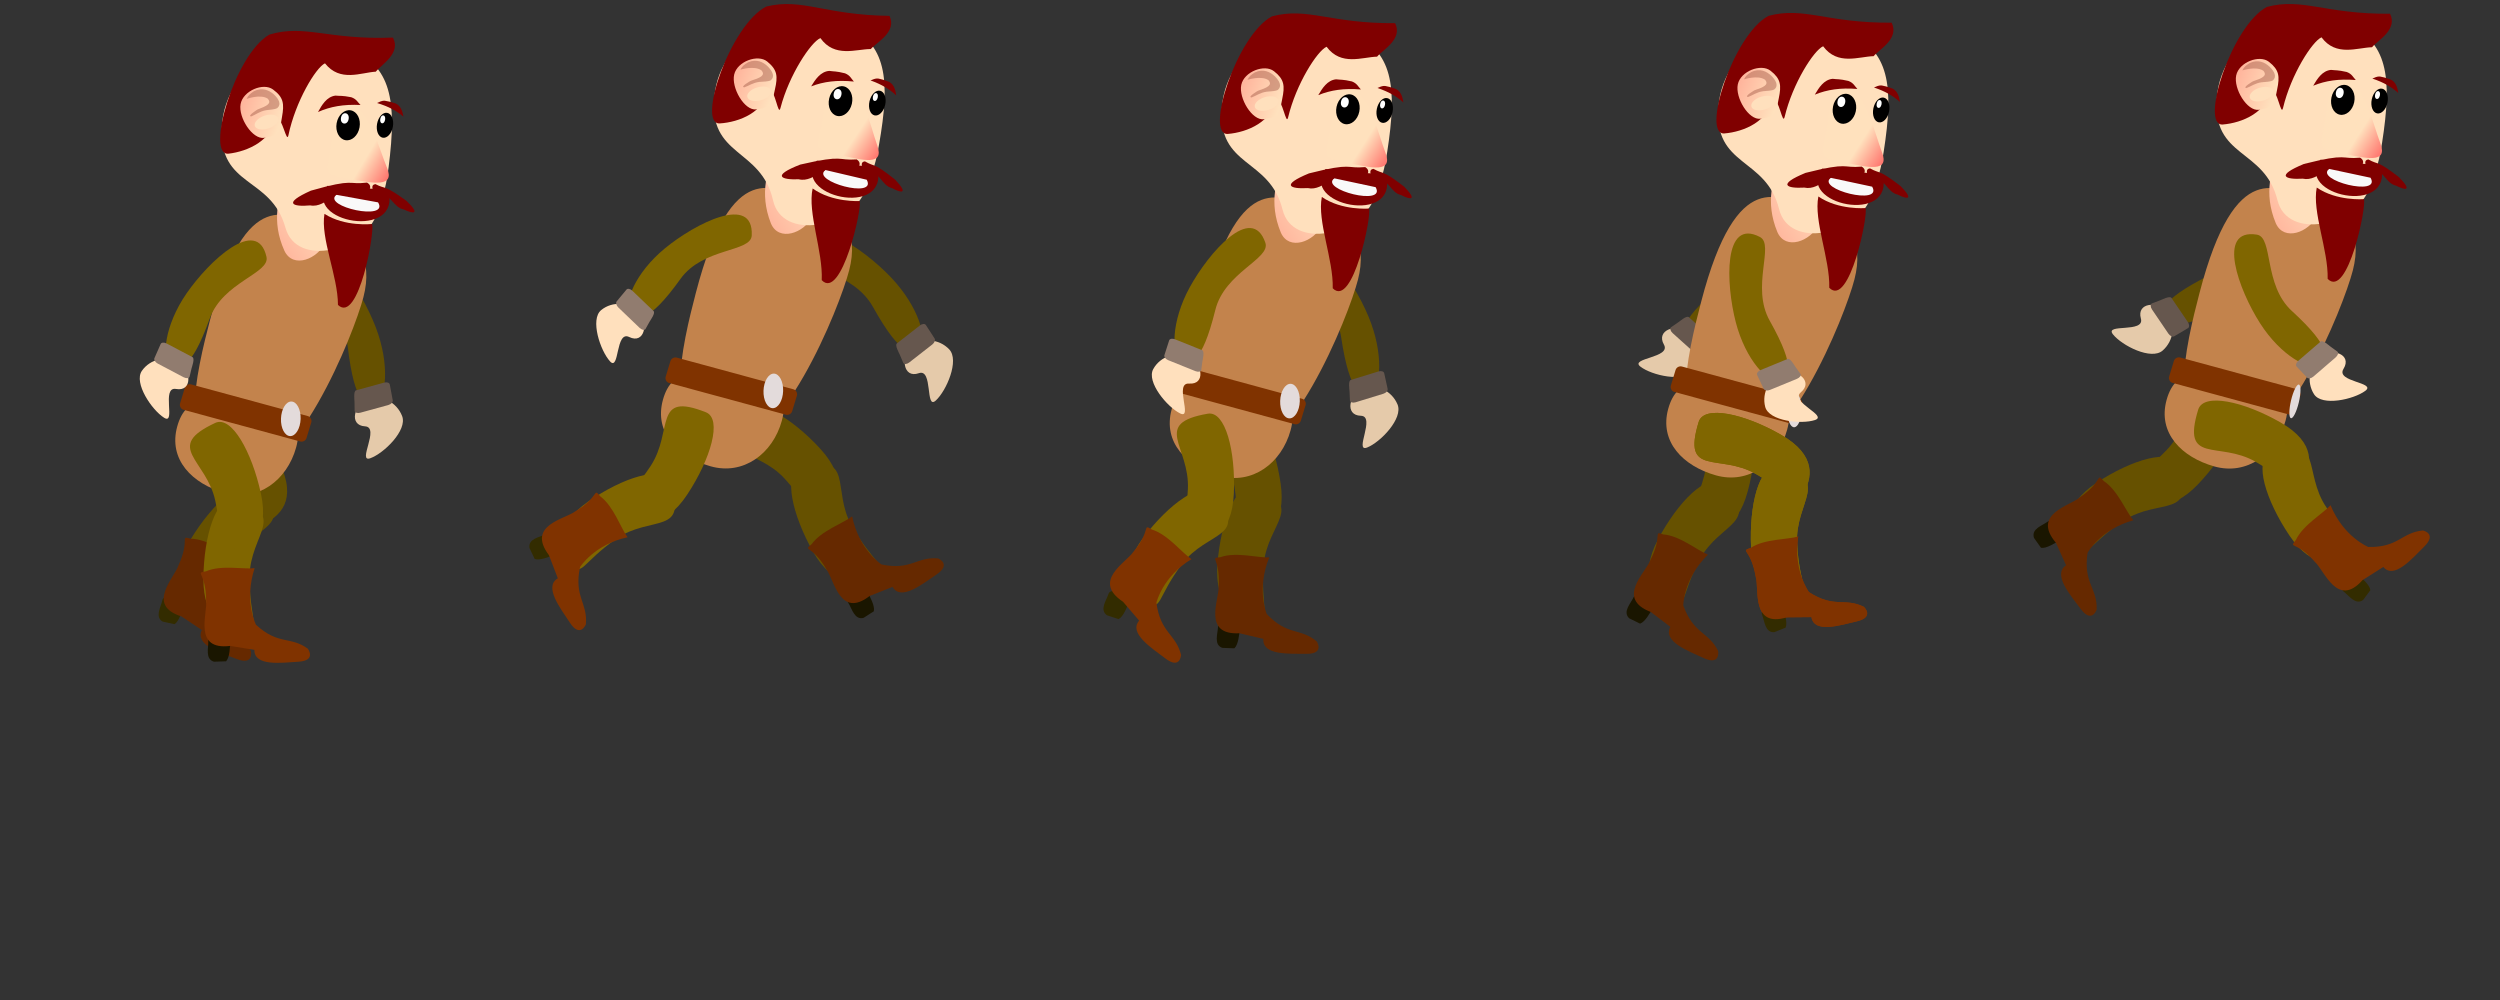 <?xml version="1.0" encoding="UTF-8" standalone="no"?>
<!-- Created with Inkscape (http://www.inkscape.org/) -->

<svg
   xmlns:dc="http://purl.org/dc/elements/1.1/"
   xmlns:cc="http://creativecommons.org/ns#"
   xmlns:rdf="http://www.w3.org/1999/02/22-rdf-syntax-ns#"
   xmlns:svg="http://www.w3.org/2000/svg"
   xmlns="http://www.w3.org/2000/svg"
   xmlns:xlink="http://www.w3.org/1999/xlink"
   xmlns:sodipodi="http://sodipodi.sourceforge.net/DTD/sodipodi-0.dtd"
   xmlns:inkscape="http://www.inkscape.org/namespaces/inkscape"
   width="320"
   height="128"
   viewBox="0 0 320 128"
   id="svg3343"
   version="1.1"
   inkscape:version="0.48.4 r9939"
   sodipodi:docname="kelly_run_64x128_final.svg"
   inkscape:export-filename="C:\dev\kelly\libgdx\kelly\android\assets\raw\actors\kelly\kelly_run_64_128.png"
   inkscape:export-xdpi="90"
   inkscape:export-ydpi="90">
  <rect x="0" y="0" width="320" height="128" fill="#333333" stroke="none"/>
  <defs
     id="defs3345">
    <linearGradient
       inkscape:collect="always"
       id="linearGradient4258">
      <stop
         id="stop4262"
         offset="0"
         style="stop-color:#ff5354;stop-opacity:1" />
      <stop
         id="stop4260"
         offset="1"
         style="stop-color:#ffe1bd;stop-opacity:1;" />
    </linearGradient>
    <linearGradient
       inkscape:collect="always"
       xlink:href="#linearGradient4258"
       id="linearGradient4176-5"
       x1="20.937"
       y1="850.891"
       x2="63.875"
       y2="857.397"
       gradientUnits="userSpaceOnUse" />
    <linearGradient
       inkscape:collect="always"
       xlink:href="#linearGradient4258"
       id="linearGradient4264-1"
       x1="110.357"
       y1="872.184"
       x2="101.18"
       y2="866.562"
       gradientUnits="userSpaceOnUse"
       gradientTransform="matrix(1.071,0,0,1.72,124.964,-629.348)" />
    <linearGradient
       inkscape:collect="always"
       xlink:href="#linearGradient4258"
       id="linearGradient4189-2"
       x1="3.815"
       y1="940.155"
       x2="82.249"
       y2="891.372"
       gradientUnits="userSpaceOnUse"
       gradientTransform="matrix(0.944,0,0,0.571,148.752,371.158)" />
    <linearGradient
       inkscape:collect="always"
       xlink:href="#linearGradient4258"
       id="linearGradient4189-2-2"
       x1="3.815"
       y1="940.155"
       x2="82.249"
       y2="891.372"
       gradientUnits="userSpaceOnUse"
       gradientTransform="matrix(0.944,0,0,0.571,148.752,371.158)" />
    <linearGradient
       inkscape:collect="always"
       xlink:href="#linearGradient4258"
       id="linearGradient4264-1-3"
       x1="110.357"
       y1="872.184"
       x2="101.18"
       y2="866.562"
       gradientUnits="userSpaceOnUse"
       gradientTransform="matrix(1.071,0,0,1.72,124.964,-629.348)" />
    <linearGradient
       inkscape:collect="always"
       xlink:href="#linearGradient4258"
       id="linearGradient4176-5-1"
       x1="20.937"
       y1="850.891"
       x2="63.875"
       y2="857.397"
       gradientUnits="userSpaceOnUse" />
    <linearGradient
       inkscape:collect="always"
       xlink:href="#linearGradient4258"
       id="linearGradient4600"
       x1="110.357"
       y1="872.184"
       x2="101.18"
       y2="866.562"
       gradientUnits="userSpaceOnUse"
       gradientTransform="matrix(1.071,0,0,1.72,124.964,-629.348)" />
    <linearGradient
       inkscape:collect="always"
       xlink:href="#linearGradient4258"
       id="linearGradient4176-5-1-8"
       x1="20.937"
       y1="850.891"
       x2="63.875"
       y2="857.397"
       gradientUnits="userSpaceOnUse" />
    <linearGradient
       inkscape:collect="always"
       xlink:href="#linearGradient4258"
       id="linearGradient4654"
       gradientUnits="userSpaceOnUse"
       gradientTransform="matrix(0.944,0,0,0.571,148.752,371.158)"
       x1="3.815"
       y1="940.155"
       x2="82.249"
       y2="891.372" />
    <linearGradient
       inkscape:collect="always"
       xlink:href="#linearGradient4258"
       id="linearGradient4656"
       gradientUnits="userSpaceOnUse"
       gradientTransform="matrix(1.071,0,0,1.72,124.964,-629.348)"
       x1="110.357"
       y1="872.184"
       x2="101.18"
       y2="866.562" />
    <linearGradient
       inkscape:collect="always"
       xlink:href="#linearGradient4258"
       id="linearGradient4656-7"
       gradientUnits="userSpaceOnUse"
       gradientTransform="matrix(1.071,0,0,1.72,124.964,-629.348)"
       x1="110.357"
       y1="872.184"
       x2="101.18"
       y2="866.562" />
    <linearGradient
       inkscape:collect="always"
       xlink:href="#linearGradient4258"
       id="linearGradient4176-5-1-8-6"
       x1="20.937"
       y1="850.891"
       x2="63.875"
       y2="857.397"
       gradientUnits="userSpaceOnUse" />
    <linearGradient
       inkscape:collect="always"
       xlink:href="#linearGradient4258"
       id="linearGradient4541"
       gradientUnits="userSpaceOnUse"
       gradientTransform="matrix(0.944,0,0,0.571,148.752,371.158)"
       x1="3.815"
       y1="940.155"
       x2="82.249"
       y2="891.372" />
    <linearGradient
       inkscape:collect="always"
       xlink:href="#linearGradient4258"
       id="linearGradient4656-7-5"
       gradientUnits="userSpaceOnUse"
       gradientTransform="matrix(1.071,0,0,1.72,124.964,-629.348)"
       x1="110.357"
       y1="872.184"
       x2="101.18"
       y2="866.562" />
    <linearGradient
       inkscape:collect="always"
       xlink:href="#linearGradient4258"
       id="linearGradient4176-5-1-8-6-7"
       x1="20.937"
       y1="850.891"
       x2="63.875"
       y2="857.397"
       gradientUnits="userSpaceOnUse" />
    <linearGradient
       inkscape:collect="always"
       xlink:href="#linearGradient4258"
       id="linearGradient4862"
       gradientUnits="userSpaceOnUse"
       gradientTransform="matrix(0.944,0,0,0.571,148.752,371.158)"
       x1="3.815"
       y1="940.155"
       x2="82.249"
       y2="891.372" />
  </defs>
  <sodipodi:namedview
     id="base"
     pagecolor="#ffffff"
     bordercolor="#666666"
     borderopacity="1.0"
     inkscape:pageopacity="0.0"
     inkscape:pageshadow="2"
     inkscape:zoom="3.1006207"
     inkscape:cx="85.667674"
     inkscape:cy="58.338905"
     inkscape:document-units="px"
     inkscape:current-layer="layer1"
     showgrid="false"
     units="px"
     showborder="true"
     inkscape:window-width="1680"
     inkscape:window-height="988"
     inkscape:window-x="-8"
     inkscape:window-y="-8"
     inkscape:window-maximized="1"
     inkscape:showpageshadow="false"
     borderlayer="true" />
  <g
     inkscape:label="Layer 1"
     inkscape:groupmode="layer"
     id="layer1"
     transform="translate(0,-924.362)">
    <g
       id="g4686"
       transform="matrix(0.826,0.563,-0.563,0.826,579.953,115.34)">
      <path
         style="fill:#332c00;fill-opacity:1;stroke:none"
         d="m 37.279,1046.556 1.441,-0.582 c 0.329,-0.133 0.716,-0.028 0.791,0.262 0.253,0.87 0.671,2.106 0.39,2.739 l -1.441,0.582 c -1.197,0.078 -1.243,-1.411 -1.577,-2.259 -0.109,-0.278 0.067,-0.609 0.396,-0.741 z"
         id="path4439"
         inkscape:connector-curvature="0"
         sodipodi:nodetypes="ssccccs" />
      <path
         sodipodi:nodetypes="sssss"
         inkscape:connector-curvature="0"
         id="path4441"
         d="m 39.298,1024.278 c 4.695,2.686 3.974,5.636 2.804,7.643 -1.169,2.008 -1.318,0.069 -6.013,-2.617 -4.695,-2.686 -9.486,0.449 -7.319,-6.65 0.675,-2.211 5.833,-1.062 10.528,1.624 z"
         style="fill:#665100;fill-opacity:1;stroke:none" />
      <path
         style="fill:#665100;fill-opacity:1;stroke:none"
         d="m 35.483,1038.761 c 0.267,5.447 3.199,6.144 5.499,6.008 2.3,-0.136 0.653,-1.154 0.386,-6.601 -0.267,-5.447 4.656,-8.326 -2.594,-9.616 -2.258,-0.402 -3.558,4.761 -3.291,10.209 z"
         id="path4443"
         inkscape:connector-curvature="0"
         sodipodi:nodetypes="sssss" />
      <path
         sodipodi:nodetypes="ccscccccc"
         inkscape:connector-curvature="0"
         id="path4445"
         d="m 42.882,1044.424 c 3.265,2.12 4.563,0.664 7.04,1.89 0,0 1.4,1.315 -0.914,1.856 -2.153,0.504 -5.463,1.564 -5.802,-0.546 l -3.136,0.029 c -4.593,1.39 -3.526,-3.583 -3.99,-5.182 -0.641,-3.706 -2.073,-3.196 -0.641,-3.706 1.768,-1.17 4.716,-1.046 6.075,-1.455 -0.667,4.356 1.369,7.113 1.369,7.113 z"
         style="fill:#662900;fill-opacity:1;stroke:none" />
    </g>
    <g
       id="g4268-1"
       transform="matrix(0.378,0.149,-0.158,0.404,154.139,587.137)">
      <g
         id="g4273-9">
        <path
           sodipodi:nodetypes="sssss"
           inkscape:connector-curvature="0"
           id="path4210-5"
           d="m 90.886,911.223 c 8.746,15.286 12.129,14.118 14.594,12.099 2.465,-2.019 -0.045,-11.754 -8.694,-20.611 -8.648,-8.857 -25.965,-20.517 -26.762,-7.791 -0.323,5.157 14.84,5.778 20.862,16.303 z"
           style="fill:#665100;fill-opacity:1;stroke:none" />
        <path
           sodipodi:nodetypes="sssss"
           inkscape:connector-curvature="0"
           id="path4212-2"
           d="m 105.008,931.065 c 4.58,-1.415 1.797,10.979 5.21,8.184 3.413,-2.796 7.724,-11.708 4.502,-15.007 -3.222,-3.3 -8.6,-3.708 -12.013,-0.912 -3.413,2.796 -2.683,9.276 2.302,7.736 z"
           style="fill:#e5caaa;fill-opacity:1;stroke:none" />
        <path
           sodipodi:nodetypes="sssssssss"
           inkscape:connector-curvature="0"
           id="path4214-8"
           d="m 105.596,916.993 -7.345,5.151 c -0.73,0.512 0.645,2.835 0.873,3.362 l 1.043,2.407 c 0.228,0.527 1.155,0.438 1.886,-0.074 l 7.345,-5.151 c 0.73,-0.512 1.065,-1.303 0.75,-1.774 l -2.667,-3.995 c -0.314,-0.471 -1.155,-0.438 -1.886,0.074 z"
           style="fill:#66574e;fill-opacity:1;stroke:none" />
      </g>
    </g>
    <path
       style="fill:#c3834c;fill-opacity:1;stroke:none"
       d="m 37.906,981.632 c -1.167,4.235 -4.933,7.018 -9.115,5.836 -4.182,-1.182 -7.274,-4.28 -6.107,-8.515 1.167,-4.235 4.538,-3.735 8.72,-2.553 4.182,1.182 7.669,0.997 6.501,5.232 z"
       id="path4196-6"
       inkscape:connector-curvature="0"
       sodipodi:nodetypes="sssss" />
    <path
       style="fill:#c3834c;fill-opacity:1;stroke:none"
       d="m 46.522,962.383 c -1.197,4.652 -8.815,23.814 -16.431,22.861 -8.03,-1.004 -4.86,-13.577 -3.191,-19.989 4.633,-17.796 10.182,-13.033 13.55,-12.294 5.583,1.224 7.285,4.708 6.072,9.422 z"
       id="path4195-6"
       inkscape:connector-curvature="0"
       sodipodi:nodetypes="sssss" />
    <rect
       style="fill:#803300;fill-opacity:1;stroke:none"
       id="rect4200-9"
       width="16.782"
       height="3.393"
       x="306.152"
       y="933.317"
       ry="0.646"
       transform="matrix(0.965,0.262,-0.291,0.957,0,0)" />
    <g
       id="g4762"
       transform="matrix(0.391,0.071,-0.071,0.396,16.841,586.79)">
      <path
         sodipodi:nodetypes="ccccc"
         inkscape:connector-curvature="0"
         id="rect4180-4"
         d="m 208.616,872.315 c 5.408,-5.714 9.854,-5.403 17.762,-1.327 l -1.316,19.503 c -1.314,5.459 -8.614,10.216 -12.442,4.895 -6.029,-8.704 -4.735,-16.526 -4.004,-23.072 z"
         style="fill:url(#linearGradient4189-2);fill-opacity:1;stroke:none" />
      <path
         sodipodi:nodetypes="ssssss"
         inkscape:connector-curvature="0"
         id="path3351-7"
         d="m 240.673,859.518 c 0.793,11.025 0.149,11.619 -0.838,18.848 -1.699,12.445 -22.338,21.736 -28.165,9.783 -7.571,-15.529 -23.469,-8.61 -25.929,-27.943 -2.606,-20.477 18.328,-34.867 33.467,-32.381 15.139,2.486 19.985,11.104 21.465,31.693 z"
         style="fill:#ffe0bd;fill-opacity:1;fill-rule:evenodd;stroke:none" />
      <path
         sodipodi:nodetypes="sssss"
         inkscape:connector-curvature="0"
         id="path4163-6"
         d="m 240.473,863.642 c 3.636,5.686 -3.364,5.56 -11.341,5.56 -8.16,0 -7.648,-0.011 -7.648,-7.288 -1e-5,-7.276 -2.946,-19.325 4.787,-16.082 6.248,2.62 10.185,11.53 14.201,17.81 z"
         style="fill:url(#linearGradient4264-1);fill-opacity:1;stroke:none" />
      <g
         transform="matrix(1,0,0,0.844,141.929,134.741)"
         id="g4290-7">
        <ellipse
           style="fill:#000000;fill-opacity:1;stroke:none"
           id="path4268-4"
           cx="83.75"
           cy="850.398"
           rx="3.75"
           ry="5.714"
           d="m 87.5,850.398 c 0,3.156 -1.679,5.714 -3.75,5.714 -2.071,0 -3.75,-2.558 -3.75,-5.714 0,-3.156 1.679,-5.714 3.75,-5.714 2.071,0 3.75,2.558 3.75,5.714 z"
           sodipodi:cx="83.75"
           sodipodi:cy="850.39783"
           sodipodi:rx="3.75"
           sodipodi:ry="5.7142859" />
        <ellipse
           style="fill:#ffffff;fill-opacity:1;stroke:none"
           id="path4270-9"
           cx="82.321"
           cy="848.076"
           rx="1.25"
           ry="1.964"
           d="m 83.571,848.076 c 0,1.085 -0.56,1.964 -1.25,1.964 -0.69,0 -1.25,-0.879 -1.25,-1.964 0,-1.085 0.56,-1.964 1.25,-1.964 0.69,0 1.25,0.879 1.25,1.964 z"
           sodipodi:cx="82.321426"
           sodipodi:cy="848.07635"
           sodipodi:rx="1.25"
           sodipodi:ry="1.9642856" />
      </g>
      <g
         transform="translate(143.357,2.223)"
         id="g4286-9">
        <ellipse
           ry="4.018"
           rx="2.589"
           cy="848.166"
           cx="94.018"
           id="ellipse4278-7"
           style="fill:#000000;fill-opacity:1;stroke:none"
           d="m 96.607,848.166 c 0,2.219 -1.159,4.018 -2.589,4.018 -1.43,0 -2.589,-1.799 -2.589,-4.018 0,-2.219 1.159,-4.018 2.589,-4.018 1.43,0 2.589,1.799 2.589,4.018 z"
           sodipodi:cx="94.017853"
           sodipodi:cy="848.16571"
           sodipodi:rx="2.5892856"
           sodipodi:ry="4.0178571" />
        <ellipse
           ry="1.285"
           rx="0.787"
           cy="846.437"
           cx="92.955"
           id="ellipse4280-8"
           style="fill:#ffffff;fill-opacity:1;stroke:none"
           d="m 93.741,846.437 c 0,0.71 -0.352,1.285 -0.787,1.285 -0.434,0 -0.787,-0.575 -0.787,-1.285 0,-0.71 0.352,-1.285 0.787,-1.285 0.434,0 0.787,0.575 0.787,1.285 z"
           sodipodi:cx="92.954926"
           sodipodi:cy="846.43719"
           sodipodi:rx="0.78656453"
           sodipodi:ry="1.2848772" />
      </g>
      <path
         sodipodi:nodetypes="ccccc"
         inkscape:connector-curvature="0"
         id="rect4294-0"
         d="m 219.973,843.92 c 1.533,-0.116 2.026,-0.44 5.109,-0.396 1.811,0.274 2.334,1.219 3.38,1.904 -5.414,0.706 -9.488,2.202 -13.074,4.618 0.813,-2.389 1.858,-5.271 4.585,-6.126 z"
         style="fill:#800000;fill-opacity:1;stroke:none" />
      <path
         style="fill:#800000;fill-opacity:1;stroke:none"
         d="m 239.54,842.958 c -1.073,-0.07 -1.417,-0.265 -3.574,-0.239 -1.267,0.165 -1.632,0.736 -2.364,1.149 3.787,0.426 6.637,1.328 9.145,2.786 -0.568,-1.441 -1.3,-3.179 -3.207,-3.695 z"
         id="path4297-0"
         inkscape:connector-curvature="0"
         sodipodi:nodetypes="ccccc" />
      <path
         sodipodi:nodetypes="ccccscsc"
         inkscape:connector-curvature="0"
         id="rect4158-5"
         d="m 195.566,828.571 c 10.662,-5.36 18.847,-1.591 39.347,-6.088 3.564,4.462 -2.166,9.141 -3.487,11.644 -4.633,1.085 -10.718,5.422 -16.598,0.275 -2.677,1.897 -7.179,13.631 -7.498,24.553 -0.087,2.986 -2.764,-5.101 -5.267,-5.408 0.862,7.784 -6.705,12.853 -12.673,14.622 -7.223,2.141 -3.82,-31.309 6.175,-39.597 z"
         style="fill:#800000;fill-opacity:1;stroke:none" />
      <g
         transform="translate(140.412,-4.154)"
         id="g4191-7">
        <path
           style="fill:url(#linearGradient4176-5);fill-opacity:1;stroke:none"
           d="m 63.841,857.818 c 0,4.319 0.717,5.673 -4.433,7.514 -3.621,1.295 -9.428,-4.882 -9.428,-9.201 0,-4.319 5.952,-8.112 9.428,-6.44 3.828,1.841 4.433,3.808 4.433,8.127 z"
           id="path4166-9"
           inkscape:connector-curvature="0"
           sodipodi:nodetypes="sssss" />
        <path
           style="fill:#ad6452;fill-opacity:0.509;fill-rule:evenodd;stroke:none"
           d="m 53.472,851.333 c 2.408,-1.79 4.803,-1.157 6.516,-0.132 1.807,1.153 3.045,2.638 1.85,4.091 -0.858,0.653 -2.06,0.824 -3.383,1.277 -1.965,0.673 -3.173,2.08 -4.414,2.816 -1.408,0.126 1.605,-2.53 1.605,-2.53 2.708,-1.6 4.331,-2.716 2.597,-4.002 -2.598,-1.047 -6.641,1.3 -6.641,1.3 0.312,-1.247 0.771,-1.776 1.87,-2.82 z"
           id="path4164-9"
           inkscape:connector-curvature="0"
           sodipodi:nodetypes="cccsccccc" />
        <ellipse
           style="fill:#ffe0bd;fill-opacity:1;stroke:none"
           id="path4177-4"
           cx="-324.368"
           cy="788.787"
           rx="3.944"
           ry="2.12"
           transform="matrix(0.885,-0.466,0.439,0.899,0,0)"
           d="m -320.424,788.787 c 0,1.171 -1.766,2.12 -3.944,2.12 -2.178,0 -3.944,-0.949 -3.944,-2.12 0,-1.171 1.766,-2.12 3.944,-2.12 2.178,0 3.944,0.949 3.944,2.12 z"
           sodipodi:cx="-324.3681"
           sodipodi:cy="788.78729"
           sodipodi:rx="3.9439082"
           sodipodi:ry="2.1201811" />
      </g>
      <path
         sodipodi:nodetypes="ccc"
         inkscape:connector-curvature="0"
         id="rect4184-8"
         d="m 222.556,872.619 19.528,-2.214 c 7.353,15.211 -25.641,15.089 -19.528,2.214 z"
         style="fill:#800000;fill-opacity:1;stroke:none" />
      <path
         style="fill:#f9f9f9;fill-opacity:1;stroke:none"
         d="m 225.92,874.913 c 4.548,0 9.096,0 13.644,0 4.819,5.335 -17.651,4.515 -13.644,0 z"
         id="path4187-8"
         inkscape:connector-curvature="0"
         sodipodi:nodetypes="ccc" />
      <path
         sodipodi:nodetypes="cccc"
         inkscape:connector-curvature="0"
         id="rect4305-6"
         d="m 223.224,881.555 c 7.238,2.963 15.64,0.476 15.64,0.476 1.389,1.626 1.513,32.3 -6.182,27.268 -1.656,-9.047 -9.391,-19.864 -9.458,-27.744 z"
         style="fill:#800000;fill-opacity:1;stroke:none" />
      <path
         sodipodi:nodetypes="cccccc"
         inkscape:connector-curvature="0"
         id="rect4300-6"
         d="m 234.944,869.348 c -6.112,1.902 -4.002,-0.776 -17.34,5.716 -8.273,5.594 -4.937,6.166 0.62,4.658 5.468,0.059 7.75,-8.204 11.525,-5.096 3.358,-0.342 5.492,0.029 5.736,-0.978 0.005,-1.247 1.984,-3.388 -0.541,-4.3 z"
         style="fill:#800000;fill-opacity:1;stroke:none" />
      <path
         style="fill:#800000;fill-opacity:1;stroke:none"
         d="m 237.671,869.348 c 3.821,1.161 2.501,-0.473 10.839,3.487 5.171,3.413 3.086,3.762 -0.387,2.842 -3.418,0.036 -5.548,-4.7 -7.908,-2.804 -2.177,1.927 -2.73,-0.287 -2.882,-0.901 -0.003,-0.761 -1.24,-2.067 0.338,-2.623 z"
         id="path4303-2"
         inkscape:connector-curvature="0"
         sodipodi:nodetypes="cccccc" />
    </g>
    <g
       id="g4202-4"
       transform="matrix(0.339,0.212,-0.219,0.317,233.244,647.601)">
      <path
         sodipodi:nodetypes="sssss"
         inkscape:connector-curvature="0"
         id="path4215-3"
         d="m 26.719,983.821 c 4.647,18.432 1.245,19.749 -2.091,19.749 -3.336,0 -8.597,-9.681 -8.597,-22.769 -10e-7,-13.089 4.461,-34.309 14.405,-24.396 4.029,4.017 -6.917,14.725 -3.717,27.416 z"
         style="fill:#806600;fill-opacity:1;stroke:none" />
      <path
         sodipodi:nodetypes="sssss"
         inkscape:connector-curvature="0"
         id="path4219-1"
         d="m 30.669,1009.611 c -4.483,1.919 6.711,10.223 2.091,10.223 -4.619,0 -14.405,-4.418 -14.405,-9.294 -2e-6,-4.876 3.745,-8.829 8.364,-8.829 4.619,0 8.829,5.812 3.95,7.9 z"
         style="fill:#ffe0bd;fill-opacity:1;stroke:none" />
      <path
         sodipodi:nodetypes="sssssssss"
         inkscape:connector-curvature="0"
         id="rect4217-7"
         d="m 19.894,998.453 9.306,-0.711 c 0.925,-0.071 1.597,2.762 1.812,3.348 l 0.983,2.678 c 0.215,0.586 -0.547,1.137 -1.472,1.207 l -9.306,0.711 c -0.925,0.071 -1.758,-0.354 -1.867,-0.952 l -0.928,-5.074 c -0.109,-0.598 0.547,-1.137 1.472,-1.207 z"
         style="fill:#917c6f;fill-opacity:1;stroke:none" />
    </g>
    <ellipse
       style="fill:#e3dbdb;fill-opacity:1;stroke:none"
       id="path4202-0"
       ry="2.215"
       rx="1.256"
       cy="1020.679"
       cx="72.006"
       transform="matrix(1,0.02,-0.034,0.999,-0.081,-43.129)"
       d="m 73.262,1020.679 c 0,1.223 -0.562,2.215 -1.256,2.215 -0.694,0 -1.256,-0.992 -1.256,-2.215 0,-1.223 0.562,-2.215 1.256,-2.215 0.694,0 1.256,0.992 1.256,2.215 z"
       sodipodi:cx="72.006355"
       sodipodi:cy="1020.6788"
       sodipodi:rx="1.2560474"
       sodipodi:ry="2.2148731" />
    <g
       transform="matrix(0.33,-0.225,0.221,0.333,-140.804,677.504)"
       id="g4278-8-5">
      <path
         sodipodi:nodetypes="sssss"
         inkscape:connector-curvature="0"
         id="path4213-2-4"
         d="m 71.318,1001.452 c -0.963,13.53 6.158,16.14 11.95,16.502 5.792,0.362 1.978,-2.651 2.941,-16.182 0.963,-13.53 14.134,-19.145 -3.607,-24.528 -5.524,-1.676 -10.322,10.677 -11.285,24.208 z"
         style="fill:#665100;fill-opacity:1;stroke:none" />
      <path
         style="fill:#665100;fill-opacity:1;stroke:none"
         d="m 91.477,975.629 c 2.095,13.417 -4.785,16.544 -10.528,17.332 -5.743,0.788 -2.195,-2.497 -4.29,-15.915 -2.095,-13.417 -15.696,-18.044 1.537,-24.718 5.367,-2.078 11.186,9.883 13.281,23.301 z"
         id="path4211-2-3"
         inkscape:connector-curvature="0"
         sodipodi:nodetypes="sssss" />
      <path
         style="fill:#1a1600;fill-opacity:1;stroke:none"
         d="m 73.297,1020.153 3.905,0.111 c 0.891,0.025 1.683,0.651 1.571,1.388 -0.274,2.239 -0.524,5.478 -1.798,6.642 l -3.905,-0.111 c -2.844,-1.016 -1.483,-4.464 -1.419,-6.734 0.021,-0.744 0.756,-1.323 1.647,-1.297 z"
         id="path4239-6-4"
         inkscape:connector-curvature="0"
         sodipodi:nodetypes="ssccccs" />
      <path
         style="fill:#662900;fill-opacity:1;stroke:none"
         d="m 87.319,1017.282 c 6.803,7.008 10.812,4.228 16.191,8.62 0,0 2.686,3.989 -3.294,3.97 -5.564,-0.017 -14.283,0.65 -13.917,-4.654 l -7.707,-1.731 c -12.051,0.728 -6.615,-10.702 -6.845,-14.84 0.53,-9.343 -3.27,-8.928 0.53,-9.343 5,-1.817 12.158,0.176 15.721,-0.034 -4.106,10.165 -0.678,18.011 -0.678,18.011 z"
         id="path4241-5-4"
         inkscape:connector-curvature="0"
         sodipodi:nodetypes="ccscccccc" />
    </g>
    <g
       id="g4268-1-3"
       transform="matrix(0.405,0.028,-0.032,0.433,102.142,567.615)">
      <g
         id="g4273-9-3"
         transform="matrix(0.996,-0.085,0.095,0.996,-81.615,8.596)">
        <path
           sodipodi:nodetypes="sssss"
           inkscape:connector-curvature="0"
           id="path4210-5-7"
           d="m 90.886,911.223 c 8.746,15.286 12.129,14.118 14.594,12.099 2.465,-2.019 -0.045,-11.754 -8.694,-20.611 -8.648,-8.857 -25.965,-20.517 -26.762,-7.791 -0.323,5.157 14.84,5.778 20.862,16.303 z"
           style="fill:#665100;fill-opacity:1;stroke:none" />
        <path
           sodipodi:nodetypes="sssss"
           inkscape:connector-curvature="0"
           id="path4212-2-3"
           d="m 105.008,931.065 c 4.58,-1.415 1.797,10.979 5.21,8.184 3.413,-2.796 7.724,-11.708 4.502,-15.007 -3.222,-3.3 -8.6,-3.708 -12.013,-0.912 -3.413,2.796 -2.683,9.276 2.302,7.736 z"
           style="fill:#e5caaa;fill-opacity:1;stroke:none" />
        <path
           sodipodi:nodetypes="sssssssss"
           inkscape:connector-curvature="0"
           id="path4214-8-1"
           d="m 105.596,916.993 -7.345,5.151 c -0.73,0.512 0.645,2.835 0.873,3.362 l 1.043,2.407 c 0.228,0.527 1.155,0.438 1.886,-0.074 l 7.345,-5.151 c 0.73,-0.512 1.065,-1.303 0.75,-1.774 l -2.667,-3.995 c -0.314,-0.471 -1.155,-0.438 -1.886,0.074 z"
           style="fill:#66574e;fill-opacity:1;stroke:none" />
      </g>
    </g>
    <path
       style="fill:#c3834c;fill-opacity:1;stroke:none"
       d="m 100.077,978.214 c -1.167,4.235 -4.933,7.018 -9.115,5.836 -4.182,-1.182 -7.274,-4.28 -6.107,-8.515 1.167,-4.235 4.538,-3.735 8.72,-2.553 4.182,1.182 7.669,0.997 6.501,5.232 z"
       id="path4196-6-1"
       inkscape:connector-curvature="0"
       sodipodi:nodetypes="sssss" />
    <path
       style="fill:#c3834c;fill-opacity:1;stroke:none"
       d="m 108.693,958.965 c -1.197,4.652 -8.815,23.814 -16.431,22.861 -8.03,-1.004 -4.86,-13.577 -3.191,-19.989 4.633,-17.796 10.182,-13.033 13.55,-12.294 5.583,1.224 7.285,4.708 6.072,9.422 z"
       id="path4195-6-3"
       inkscape:connector-curvature="0"
       sodipodi:nodetypes="sssss" />
    <rect
       style="fill:#803300;fill-opacity:1;stroke:none"
       id="rect4200-9-5"
       width="16.782"
       height="3.393"
       x="364.657"
       y="913.718"
       ry="0.646"
       transform="matrix(0.965,0.262,-0.291,0.957,0,0)" />
    <g
       id="g4762-8"
       transform="matrix(0.387,0.091,-0.09,0.392,96.971,582.602)">
      <path
         sodipodi:nodetypes="ccccc"
         inkscape:connector-curvature="0"
         id="rect4180-4-0"
         d="m 208.616,872.315 c 5.408,-5.714 9.854,-5.403 17.762,-1.327 l -1.316,19.503 c -1.314,5.459 -8.614,10.216 -12.442,4.895 -6.029,-8.704 -4.735,-16.526 -4.004,-23.072 z"
         style="fill:url(#linearGradient4189-2-2);fill-opacity:1;stroke:none" />
      <path
         sodipodi:nodetypes="ssssss"
         inkscape:connector-curvature="0"
         id="path3351-7-4"
         d="m 240.673,859.518 c 0.793,11.025 0.149,11.619 -0.838,18.848 -1.699,12.445 -22.338,21.736 -28.165,9.783 -7.571,-15.529 -23.469,-8.61 -25.929,-27.943 -2.606,-20.477 18.328,-34.867 33.467,-32.381 15.139,2.486 19.985,11.104 21.465,31.693 z"
         style="fill:#ffe0bd;fill-opacity:1;fill-rule:evenodd;stroke:none" />
      <path
         sodipodi:nodetypes="sssss"
         inkscape:connector-curvature="0"
         id="path4163-6-8"
         d="m 240.473,863.642 c 3.636,5.686 -3.364,5.56 -11.341,5.56 -8.16,0 -7.648,-0.011 -7.648,-7.288 -1e-5,-7.276 -2.946,-19.325 4.787,-16.082 6.248,2.62 10.185,11.53 14.201,17.81 z"
         style="fill:url(#linearGradient4264-1-3);fill-opacity:1;stroke:none" />
      <g
         transform="matrix(1,0,0,0.844,141.929,134.741)"
         id="g4290-7-9">
        <ellipse
           style="fill:#000000;fill-opacity:1;stroke:none"
           id="path4268-4-8"
           cx="83.75"
           cy="850.398"
           rx="3.75"
           ry="5.714"
           d="m 87.5,850.398 c 0,3.156 -1.679,5.714 -3.75,5.714 -2.071,0 -3.75,-2.558 -3.75,-5.714 0,-3.156 1.679,-5.714 3.75,-5.714 2.071,0 3.75,2.558 3.75,5.714 z"
           sodipodi:cx="83.75"
           sodipodi:cy="850.39783"
           sodipodi:rx="3.75"
           sodipodi:ry="5.7142859" />
        <ellipse
           style="fill:#ffffff;fill-opacity:1;stroke:none"
           id="path4270-9-2"
           cx="82.321"
           cy="848.076"
           rx="1.25"
           ry="1.964"
           d="m 83.571,848.076 c 0,1.085 -0.56,1.964 -1.25,1.964 -0.69,0 -1.25,-0.879 -1.25,-1.964 0,-1.085 0.56,-1.964 1.25,-1.964 0.69,0 1.25,0.879 1.25,1.964 z"
           sodipodi:cx="82.321426"
           sodipodi:cy="848.07635"
           sodipodi:rx="1.25"
           sodipodi:ry="1.9642856" />
      </g>
      <g
         transform="translate(143.357,2.223)"
         id="g4286-9-0">
        <ellipse
           ry="4.018"
           rx="2.589"
           cy="848.166"
           cx="94.018"
           id="ellipse4278-7-9"
           style="fill:#000000;fill-opacity:1;stroke:none"
           d="m 96.607,848.166 c 0,2.219 -1.159,4.018 -2.589,4.018 -1.43,0 -2.589,-1.799 -2.589,-4.018 0,-2.219 1.159,-4.018 2.589,-4.018 1.43,0 2.589,1.799 2.589,4.018 z"
           sodipodi:cx="94.017853"
           sodipodi:cy="848.16571"
           sodipodi:rx="2.5892856"
           sodipodi:ry="4.0178571" />
        <ellipse
           ry="1.285"
           rx="0.787"
           cy="846.437"
           cx="92.955"
           id="ellipse4280-8-2"
           style="fill:#ffffff;fill-opacity:1;stroke:none"
           d="m 93.741,846.437 c 0,0.71 -0.352,1.285 -0.787,1.285 -0.434,0 -0.787,-0.575 -0.787,-1.285 0,-0.71 0.352,-1.285 0.787,-1.285 0.434,0 0.787,0.575 0.787,1.285 z"
           sodipodi:cx="92.954926"
           sodipodi:cy="846.43719"
           sodipodi:rx="0.78656453"
           sodipodi:ry="1.2848772" />
      </g>
      <path
         sodipodi:nodetypes="ccccc"
         inkscape:connector-curvature="0"
         id="rect4294-0-0"
         d="m 219.973,843.92 c 1.533,-0.116 2.026,-0.44 5.109,-0.396 1.811,0.274 2.334,1.219 3.38,1.904 -5.414,0.706 -9.488,2.202 -13.074,4.618 0.813,-2.389 1.858,-5.271 4.585,-6.126 z"
         style="fill:#800000;fill-opacity:1;stroke:none" />
      <path
         style="fill:#800000;fill-opacity:1;stroke:none"
         d="m 239.54,842.958 c -1.073,-0.07 -1.417,-0.265 -3.574,-0.239 -1.267,0.165 -1.632,0.736 -2.364,1.149 3.787,0.426 6.637,1.328 9.145,2.786 -0.568,-1.441 -1.3,-3.179 -3.207,-3.695 z"
         id="path4297-0-5"
         inkscape:connector-curvature="0"
         sodipodi:nodetypes="ccccc" />
      <path
         sodipodi:nodetypes="ccccscsc"
         inkscape:connector-curvature="0"
         id="rect4158-5-4"
         d="m 195.566,828.571 c 10.662,-5.36 18.847,-1.591 39.347,-6.088 3.564,4.462 -2.166,9.141 -3.487,11.644 -4.633,1.085 -10.718,5.422 -16.598,0.275 -2.677,1.897 -7.179,13.631 -7.498,24.553 -0.087,2.986 -2.764,-5.101 -5.267,-5.408 0.862,7.784 -6.705,12.853 -12.673,14.622 -7.223,2.141 -3.82,-31.309 6.175,-39.597 z"
         style="fill:#800000;fill-opacity:1;stroke:none" />
      <g
         transform="translate(140.412,-4.154)"
         id="g4191-7-6">
        <path
           style="fill:url(#linearGradient4176-5-1);fill-opacity:1;stroke:none"
           d="m 63.841,857.818 c 0,4.319 0.717,5.673 -4.433,7.514 -3.621,1.295 -9.428,-4.882 -9.428,-9.201 0,-4.319 5.952,-8.112 9.428,-6.44 3.828,1.841 4.433,3.808 4.433,8.127 z"
           id="path4166-9-5"
           inkscape:connector-curvature="0"
           sodipodi:nodetypes="sssss" />
        <path
           style="fill:#ad6452;fill-opacity:0.509;fill-rule:evenodd;stroke:none"
           d="m 53.472,851.333 c 2.408,-1.79 4.803,-1.157 6.516,-0.132 1.807,1.153 3.045,2.638 1.85,4.091 -0.858,0.653 -2.06,0.824 -3.383,1.277 -1.965,0.673 -3.173,2.08 -4.414,2.816 -1.408,0.126 1.605,-2.53 1.605,-2.53 2.708,-1.6 4.331,-2.716 2.597,-4.002 -2.598,-1.047 -6.641,1.3 -6.641,1.3 0.312,-1.247 0.771,-1.776 1.87,-2.82 z"
           id="path4164-9-1"
           inkscape:connector-curvature="0"
           sodipodi:nodetypes="cccsccccc" />
        <ellipse
           style="fill:#ffe0bd;fill-opacity:1;stroke:none"
           id="path4177-4-5"
           cx="-324.368"
           cy="788.787"
           rx="3.944"
           ry="2.12"
           transform="matrix(0.885,-0.466,0.439,0.899,0,0)"
           d="m -320.424,788.787 c 0,1.171 -1.766,2.12 -3.944,2.12 -2.178,0 -3.944,-0.949 -3.944,-2.12 0,-1.171 1.766,-2.12 3.944,-2.12 2.178,0 3.944,0.949 3.944,2.12 z"
           sodipodi:cx="-324.3681"
           sodipodi:cy="788.78729"
           sodipodi:rx="3.9439082"
           sodipodi:ry="2.1201811" />
      </g>
      <path
         sodipodi:nodetypes="ccc"
         inkscape:connector-curvature="0"
         id="rect4184-8-6"
         d="m 222.556,872.619 19.528,-2.214 c 7.353,15.211 -25.641,15.089 -19.528,2.214 z"
         style="fill:#800000;fill-opacity:1;stroke:none" />
      <path
         style="fill:#f9f9f9;fill-opacity:1;stroke:none"
         d="m 225.92,874.913 c 4.548,0 9.096,0 13.644,0 4.819,5.335 -17.651,4.515 -13.644,0 z"
         id="path4187-8-2"
         inkscape:connector-curvature="0"
         sodipodi:nodetypes="ccc" />
      <path
         sodipodi:nodetypes="cccc"
         inkscape:connector-curvature="0"
         id="rect4305-6-0"
         d="m 223.224,881.555 c 7.238,2.963 15.64,0.476 15.64,0.476 1.389,1.626 1.513,32.3 -6.182,27.268 -1.656,-9.047 -9.391,-19.864 -9.458,-27.744 z"
         style="fill:#800000;fill-opacity:1;stroke:none" />
      <path
         sodipodi:nodetypes="cccccc"
         inkscape:connector-curvature="0"
         id="rect4300-6-5"
         d="m 234.944,869.348 c -6.112,1.902 -4.002,-0.776 -17.34,5.716 -8.273,5.594 -4.937,6.166 0.62,4.658 5.468,0.059 7.75,-8.204 11.525,-5.096 3.358,-0.342 5.492,0.029 5.736,-0.978 0.005,-1.247 1.984,-3.388 -0.541,-4.3 z"
         style="fill:#800000;fill-opacity:1;stroke:none" />
      <path
         style="fill:#800000;fill-opacity:1;stroke:none"
         d="m 237.671,869.348 c 3.821,1.161 2.501,-0.473 10.839,3.487 5.171,3.413 3.086,3.762 -0.387,2.842 -3.418,0.036 -5.548,-4.7 -7.908,-2.804 -2.177,1.927 -2.73,-0.287 -2.882,-0.901 -0.003,-0.761 -1.24,-2.067 0.338,-2.623 z"
         id="path4303-2-6"
         inkscape:connector-curvature="0"
         sodipodi:nodetypes="cccccc" />
    </g>
    <g
       id="g4202-4-8"
       transform="matrix(0.269,0.298,-0.296,0.243,371.131,713.024)">
      <path
         sodipodi:nodetypes="sssss"
         inkscape:connector-curvature="0"
         id="path4215-3-3"
         d="m 26.719,983.821 c 4.647,18.432 1.245,19.749 -2.091,19.749 -3.336,0 -8.597,-9.681 -8.597,-22.769 -10e-7,-13.089 4.461,-34.309 14.405,-24.396 4.029,4.017 -6.917,14.725 -3.717,27.416 z"
         style="fill:#806600;fill-opacity:1;stroke:none" />
      <path
         sodipodi:nodetypes="sssss"
         inkscape:connector-curvature="0"
         id="path4219-1-2"
         d="m 30.669,1009.611 c -4.483,1.919 6.711,10.223 2.091,10.223 -4.619,0 -14.405,-4.418 -14.405,-9.294 -2e-6,-4.876 3.745,-8.829 8.364,-8.829 4.619,0 8.829,5.812 3.95,7.9 z"
         style="fill:#ffe0bd;fill-opacity:1;stroke:none" />
      <path
         sodipodi:nodetypes="sssssssss"
         inkscape:connector-curvature="0"
         id="rect4217-7-2"
         d="m 19.894,998.453 9.306,-0.711 c 0.925,-0.071 1.597,2.762 1.812,3.348 l 0.983,2.678 c 0.215,0.586 -0.547,1.137 -1.472,1.207 l -9.306,0.711 c -0.925,0.071 -1.758,-0.354 -1.867,-0.952 l -0.928,-5.074 c -0.109,-0.598 0.547,-1.137 1.472,-1.207 z"
         style="fill:#917c6f;fill-opacity:1;stroke:none" />
    </g>
    <ellipse
       style="fill:#e3dbdb;fill-opacity:1;stroke:none"
       id="path4202-0-9"
       ry="2.215"
       rx="1.256"
       cy="1015.869"
       cx="133.605"
       transform="matrix(1,0.02,-0.034,0.999,-0.081,-43.129)"
       d="m 134.861,1015.869 c 0,1.223 -0.562,2.215 -1.256,2.215 -0.694,0 -1.256,-0.992 -1.256,-2.215 0,-1.223 0.562,-2.215 1.256,-2.215 0.694,0 1.256,0.992 1.256,2.215 z"
       sodipodi:cx="133.60526"
       sodipodi:cy="1015.8693"
       sodipodi:rx="1.2560474"
       sodipodi:ry="2.2148731" />
    <path
       style="fill:#806600;fill-opacity:1;stroke:none"
       d="m 87.98,987.644 c -2.992,4.543 -5.844,3.597 -7.735,2.268 -1.891,-1.329 0.029,-1.337 3.021,-5.879 2.992,-4.543 0.258,-9.612 7.09,-6.9 2.128,0.845 0.616,5.969 -2.376,10.512 z"
       id="path4248-1-1"
       inkscape:connector-curvature="0"
       sodipodi:nodetypes="sssss" />
    <path
       sodipodi:nodetypes="sssss"
       inkscape:connector-curvature="0"
       id="path4201-3-4"
       d="m 75.299,988.561 c -4.439,3.089 -3.487,5.982 -2.165,7.893 1.321,1.912 1.313,-0.042 5.752,-3.131 4.439,-3.089 9.443,-0.356 6.722,-7.282 -0.847,-2.157 -5.87,-0.569 -10.309,2.52 z"
       style="fill:#806600;fill-opacity:1;stroke:none" />
    <path
       style="fill:#332c00;fill-opacity:1;stroke:none"
       d="m 70.641,993.092 0.672,1.415 c 0.153,0.323 0.077,0.722 -0.204,0.817 -0.84,0.315 -2.028,0.823 -2.671,0.583 l -0.672,-1.415 c -0.16,-1.204 1.305,-1.353 2.117,-1.749 0.266,-0.13 0.604,0.026 0.758,0.349 z"
       id="rect4224-2-5"
       inkscape:connector-curvature="0"
       sodipodi:nodetypes="ssccccs" />
    <path
       style="fill:#803300;fill-opacity:1;stroke:none"
       d="m 74.244,996.946 c -0.802,3.842 1.003,4.556 0.747,7.336 0,0 -0.719,1.791 -2.038,-0.208 -1.227,-1.86 -3.379,-4.62 -1.55,-5.688 l -1.138,-2.96 c -2.91,-3.857 2.06,-4.608 3.373,-5.614 3.196,-1.919 2.217,-3.094 3.196,-1.919 1.706,1.26 2.636,4.096 3.495,5.238 -4.259,0.911 -6.085,3.815 -6.085,3.815 z"
       id="rect4251-2-9"
       inkscape:connector-curvature="0"
       sodipodi:nodetypes="ccscccccc" />
    <g
       transform="matrix(0.397,0.003,-0.003,0.402,130.526,593.741)"
       id="g4278-8-5-9">
      <path
         sodipodi:nodetypes="sssss"
         inkscape:connector-curvature="0"
         id="path4213-2-4-9"
         d="m 71.318,1001.452 c -0.963,13.53 6.158,16.14 11.95,16.502 5.792,0.362 1.978,-2.651 2.941,-16.182 0.963,-13.53 14.134,-19.145 -3.607,-24.528 -5.524,-1.676 -10.322,10.677 -11.285,24.208 z"
         style="fill:#665100;fill-opacity:1;stroke:none" />
      <path
         style="fill:#665100;fill-opacity:1;stroke:none"
         d="m 91.477,975.629 c 2.095,13.417 -4.785,16.544 -10.528,17.332 -5.743,0.788 -2.195,-2.497 -4.29,-15.915 -2.095,-13.417 -15.696,-18.044 1.537,-24.718 5.367,-2.078 11.186,9.883 13.281,23.301 z"
         id="path4211-2-3-5"
         inkscape:connector-curvature="0"
         sodipodi:nodetypes="sssss" />
      <path
         style="fill:#1a1600;fill-opacity:1;stroke:none"
         d="m 73.297,1020.153 3.905,0.111 c 0.891,0.025 1.683,0.651 1.571,1.388 -0.274,2.239 -0.524,5.478 -1.798,6.642 l -3.905,-0.111 c -2.844,-1.016 -1.483,-4.464 -1.419,-6.734 0.021,-0.744 0.756,-1.323 1.647,-1.297 z"
         id="path4239-6-4-3"
         inkscape:connector-curvature="0"
         sodipodi:nodetypes="ssccccs" />
      <path
         style="fill:#662900;fill-opacity:1;stroke:none"
         d="m 87.319,1017.282 c 6.803,7.008 10.812,4.228 16.191,8.62 0,0 2.686,3.989 -3.294,3.97 -5.564,-0.017 -14.283,0.65 -13.917,-4.654 l -7.707,-1.731 c -12.051,0.728 -6.615,-10.702 -6.845,-14.84 0.53,-9.343 -3.27,-8.928 0.53,-9.343 5,-1.817 12.158,0.176 15.721,-0.034 -4.106,10.165 -0.678,18.011 -0.678,18.011 z"
         id="path4241-5-4-8"
         inkscape:connector-curvature="0"
         sodipodi:nodetypes="ccscccccc" />
    </g>
    <g
       id="g4268-1-3-6"
       transform="matrix(0.382,0.138,-0.145,0.409,269.075,582.283)">
      <g
         id="g4273-9-3-2">
        <path
           sodipodi:nodetypes="sssss"
           inkscape:connector-curvature="0"
           id="path4210-5-7-4"
           d="m 90.886,911.223 c 8.746,15.286 12.129,14.118 14.594,12.099 2.465,-2.019 -0.045,-11.754 -8.694,-20.611 -8.648,-8.857 -25.965,-20.517 -26.762,-7.791 -0.323,5.157 14.84,5.778 20.862,16.303 z"
           style="fill:#665100;fill-opacity:1;stroke:none" />
        <path
           sodipodi:nodetypes="sssss"
           inkscape:connector-curvature="0"
           id="path4212-2-3-9"
           d="m 105.008,931.065 c 4.58,-1.415 1.797,10.979 5.21,8.184 3.413,-2.796 7.724,-11.708 4.502,-15.007 -3.222,-3.3 -8.6,-3.708 -12.013,-0.912 -3.413,2.796 -2.683,9.276 2.302,7.736 z"
           style="fill:#e5caaa;fill-opacity:1;stroke:none" />
        <path
           sodipodi:nodetypes="sssssssss"
           inkscape:connector-curvature="0"
           id="path4214-8-1-3"
           d="m 105.596,916.993 -7.345,5.151 c -0.73,0.512 0.645,2.835 0.873,3.362 l 1.043,2.407 c 0.228,0.527 1.155,0.438 1.886,-0.074 l 7.345,-5.151 c 0.73,-0.512 1.065,-1.303 0.75,-1.774 l -2.667,-3.995 c -0.314,-0.471 -1.155,-0.438 -1.886,0.074 z"
           style="fill:#66574e;fill-opacity:1;stroke:none" />
      </g>
    </g>
    <path
       style="fill:#c3834c;fill-opacity:1;stroke:none"
       d="m 165.197,979.435 c -1.167,4.235 -4.933,7.018 -9.115,5.836 -4.182,-1.182 -7.274,-4.28 -6.107,-8.515 1.167,-4.235 4.538,-3.735 8.72,-2.553 4.182,1.182 7.669,0.997 6.501,5.232 z"
       id="path4196-6-1-7"
       inkscape:connector-curvature="0"
       sodipodi:nodetypes="sssss" />
    <path
       style="fill:#c3834c;fill-opacity:1;stroke:none"
       d="m 173.813,960.185 c -1.197,4.652 -8.815,23.814 -16.431,22.861 -8.03,-1.004 -4.86,-13.577 -3.191,-19.989 4.633,-17.796 10.182,-13.033 13.55,-12.294 5.583,1.224 7.285,4.708 6.072,9.422 z"
       id="path4195-6-3-6"
       inkscape:connector-curvature="0"
       sodipodi:nodetypes="sssss" />
    <rect
       style="fill:#803300;fill-opacity:1;stroke:none"
       id="rect4200-9-5-4"
       width="16.782"
       height="3.393"
       x="427.337"
       y="897.824"
       ry="0.646"
       transform="matrix(0.965,0.262,-0.291,0.957,0,0)" />
    <g
       id="g4762-8-7"
       transform="matrix(0.388,0.083,-0.082,0.393,154.872,584.595)">
      <path
         sodipodi:nodetypes="ccccc"
         inkscape:connector-curvature="0"
         id="rect4180-4-0-1"
         d="m 208.616,872.315 c 5.408,-5.714 9.854,-5.403 17.762,-1.327 l -1.316,19.503 c -1.314,5.459 -8.614,10.216 -12.442,4.895 -6.029,-8.704 -4.735,-16.526 -4.004,-23.072 z"
         style="fill:url(#linearGradient4654);fill-opacity:1;stroke:none" />
      <path
         sodipodi:nodetypes="ssssss"
         inkscape:connector-curvature="0"
         id="path3351-7-4-3"
         d="m 240.673,859.518 c 0.793,11.025 0.149,11.619 -0.838,18.848 -1.699,12.445 -22.338,21.736 -28.165,9.783 -7.571,-15.529 -23.469,-8.61 -25.929,-27.943 -2.606,-20.477 18.328,-34.867 33.467,-32.381 15.139,2.486 19.985,11.104 21.465,31.693 z"
         style="fill:#ffe0bd;fill-opacity:1;fill-rule:evenodd;stroke:none" />
      <path
         sodipodi:nodetypes="sssss"
         inkscape:connector-curvature="0"
         id="path4163-6-8-0"
         d="m 240.473,863.642 c 3.636,5.686 -3.364,5.56 -11.341,5.56 -8.16,0 -7.648,-0.011 -7.648,-7.288 -1e-5,-7.276 -2.946,-19.325 4.787,-16.082 6.248,2.62 10.185,11.53 14.201,17.81 z"
         style="fill:url(#linearGradient4656);fill-opacity:1;stroke:none" />
      <g
         transform="matrix(1,0,0,0.844,141.929,134.741)"
         id="g4290-7-9-7">
        <ellipse
           style="fill:#000000;fill-opacity:1;stroke:none"
           id="path4268-4-8-1"
           cx="83.75"
           cy="850.398"
           rx="3.75"
           ry="5.714"
           d="m 87.5,850.398 c 0,3.156 -1.679,5.714 -3.75,5.714 -2.071,0 -3.75,-2.558 -3.75,-5.714 0,-3.156 1.679,-5.714 3.75,-5.714 2.071,0 3.75,2.558 3.75,5.714 z"
           sodipodi:cx="83.75"
           sodipodi:cy="850.39783"
           sodipodi:rx="3.75"
           sodipodi:ry="5.7142859" />
        <ellipse
           style="fill:#ffffff;fill-opacity:1;stroke:none"
           id="path4270-9-2-8"
           cx="82.321"
           cy="848.076"
           rx="1.25"
           ry="1.964"
           d="m 83.571,848.076 c 0,1.085 -0.56,1.964 -1.25,1.964 -0.69,0 -1.25,-0.879 -1.25,-1.964 0,-1.085 0.56,-1.964 1.25,-1.964 0.69,0 1.25,0.879 1.25,1.964 z"
           sodipodi:cx="82.321426"
           sodipodi:cy="848.07635"
           sodipodi:rx="1.25"
           sodipodi:ry="1.9642856" />
      </g>
      <g
         transform="translate(143.357,2.223)"
         id="g4286-9-0-4">
        <ellipse
           ry="4.018"
           rx="2.589"
           cy="848.166"
           cx="94.018"
           id="ellipse4278-7-9-2"
           style="fill:#000000;fill-opacity:1;stroke:none"
           d="m 96.607,848.166 c 0,2.219 -1.159,4.018 -2.589,4.018 -1.43,0 -2.589,-1.799 -2.589,-4.018 0,-2.219 1.159,-4.018 2.589,-4.018 1.43,0 2.589,1.799 2.589,4.018 z"
           sodipodi:cx="94.017853"
           sodipodi:cy="848.16571"
           sodipodi:rx="2.5892856"
           sodipodi:ry="4.0178571" />
        <ellipse
           ry="1.285"
           rx="0.787"
           cy="846.437"
           cx="92.955"
           id="ellipse4280-8-2-2"
           style="fill:#ffffff;fill-opacity:1;stroke:none"
           d="m 93.741,846.437 c 0,0.71 -0.352,1.285 -0.787,1.285 -0.434,0 -0.787,-0.575 -0.787,-1.285 0,-0.71 0.352,-1.285 0.787,-1.285 0.434,0 0.787,0.575 0.787,1.285 z"
           sodipodi:cx="92.954926"
           sodipodi:cy="846.43719"
           sodipodi:rx="0.78656453"
           sodipodi:ry="1.2848772" />
      </g>
      <path
         sodipodi:nodetypes="ccccc"
         inkscape:connector-curvature="0"
         id="rect4294-0-0-2"
         d="m 219.973,843.92 c 1.533,-0.116 2.026,-0.44 5.109,-0.396 1.811,0.274 2.334,1.219 3.38,1.904 -5.414,0.706 -9.488,2.202 -13.074,4.618 0.813,-2.389 1.858,-5.271 4.585,-6.126 z"
         style="fill:#800000;fill-opacity:1;stroke:none" />
      <path
         style="fill:#800000;fill-opacity:1;stroke:none"
         d="m 239.54,842.958 c -1.073,-0.07 -1.417,-0.265 -3.574,-0.239 -1.267,0.165 -1.632,0.736 -2.364,1.149 3.787,0.426 6.637,1.328 9.145,2.786 -0.568,-1.441 -1.3,-3.179 -3.207,-3.695 z"
         id="path4297-0-5-4"
         inkscape:connector-curvature="0"
         sodipodi:nodetypes="ccccc" />
      <path
         sodipodi:nodetypes="ccccscsc"
         inkscape:connector-curvature="0"
         id="rect4158-5-4-0"
         d="m 195.566,828.571 c 10.662,-5.36 18.847,-1.591 39.347,-6.088 3.564,4.462 -2.166,9.141 -3.487,11.644 -4.633,1.085 -10.718,5.422 -16.598,0.275 -2.677,1.897 -7.179,13.631 -7.498,24.553 -0.087,2.986 -2.764,-5.101 -5.267,-5.408 0.862,7.784 -6.705,12.853 -12.673,14.622 -7.223,2.141 -3.82,-31.309 6.175,-39.597 z"
         style="fill:#800000;fill-opacity:1;stroke:none" />
      <g
         transform="translate(140.412,-4.154)"
         id="g4191-7-6-0">
        <path
           style="fill:url(#linearGradient4176-5-1-8);fill-opacity:1;stroke:none"
           d="m 63.841,857.818 c 0,4.319 0.717,5.673 -4.433,7.514 -3.621,1.295 -9.428,-4.882 -9.428,-9.201 0,-4.319 5.952,-8.112 9.428,-6.44 3.828,1.841 4.433,3.808 4.433,8.127 z"
           id="path4166-9-5-7"
           inkscape:connector-curvature="0"
           sodipodi:nodetypes="sssss" />
        <path
           style="fill:#ad6452;fill-opacity:0.509;fill-rule:evenodd;stroke:none"
           d="m 53.472,851.333 c 2.408,-1.79 4.803,-1.157 6.516,-0.132 1.807,1.153 3.045,2.638 1.85,4.091 -0.858,0.653 -2.06,0.824 -3.383,1.277 -1.965,0.673 -3.173,2.08 -4.414,2.816 -1.408,0.126 1.605,-2.53 1.605,-2.53 2.708,-1.6 4.331,-2.716 2.597,-4.002 -2.598,-1.047 -6.641,1.3 -6.641,1.3 0.312,-1.247 0.771,-1.776 1.87,-2.82 z"
           id="path4164-9-1-0"
           inkscape:connector-curvature="0"
           sodipodi:nodetypes="cccsccccc" />
        <ellipse
           style="fill:#ffe0bd;fill-opacity:1;stroke:none"
           id="path4177-4-5-8"
           cx="-324.368"
           cy="788.787"
           rx="3.944"
           ry="2.12"
           transform="matrix(0.885,-0.466,0.439,0.899,0,0)"
           d="m -320.424,788.787 c 0,1.171 -1.766,2.12 -3.944,2.12 -2.178,0 -3.944,-0.949 -3.944,-2.12 0,-1.171 1.766,-2.12 3.944,-2.12 2.178,0 3.944,0.949 3.944,2.12 z"
           sodipodi:cx="-324.3681"
           sodipodi:cy="788.78729"
           sodipodi:rx="3.9439082"
           sodipodi:ry="2.1201811" />
      </g>
      <path
         sodipodi:nodetypes="ccc"
         inkscape:connector-curvature="0"
         id="rect4184-8-6-0"
         d="m 222.556,872.619 19.528,-2.214 c 7.353,15.211 -25.641,15.089 -19.528,2.214 z"
         style="fill:#800000;fill-opacity:1;stroke:none" />
      <path
         style="fill:#f9f9f9;fill-opacity:1;stroke:none"
         d="m 225.92,874.913 c 4.548,0 9.096,0 13.644,0 4.819,5.335 -17.651,4.515 -13.644,0 z"
         id="path4187-8-2-2"
         inkscape:connector-curvature="0"
         sodipodi:nodetypes="ccc" />
      <path
         sodipodi:nodetypes="cccc"
         inkscape:connector-curvature="0"
         id="rect4305-6-0-7"
         d="m 223.224,881.555 c 7.238,2.963 15.64,0.476 15.64,0.476 1.389,1.626 1.513,32.3 -6.182,27.268 -1.656,-9.047 -9.391,-19.864 -9.458,-27.744 z"
         style="fill:#800000;fill-opacity:1;stroke:none" />
      <path
         sodipodi:nodetypes="cccccc"
         inkscape:connector-curvature="0"
         id="rect4300-6-5-3"
         d="m 234.944,869.348 c -6.112,1.902 -4.002,-0.776 -17.34,5.716 -8.273,5.594 -4.937,6.166 0.62,4.658 5.468,0.059 7.75,-8.204 11.525,-5.096 3.358,-0.342 5.492,0.029 5.736,-0.978 0.005,-1.247 1.984,-3.388 -0.541,-4.3 z"
         style="fill:#800000;fill-opacity:1;stroke:none" />
      <path
         style="fill:#800000;fill-opacity:1;stroke:none"
         d="m 237.671,869.348 c 3.821,1.161 2.501,-0.473 10.839,3.487 5.171,3.413 3.086,3.762 -0.387,2.842 -3.418,0.036 -5.548,-4.7 -7.908,-2.804 -2.177,1.927 -2.73,-0.287 -2.882,-0.901 -0.003,-0.761 -1.24,-2.067 0.338,-2.623 z"
         id="path4303-2-6-6"
         inkscape:connector-curvature="0"
         sodipodi:nodetypes="cccccc" />
    </g>
    <g
       id="g4202-4-8-6"
       transform="matrix(0.359,0.176,-0.185,0.338,327.974,626.813)">
      <path
         sodipodi:nodetypes="sssss"
         inkscape:connector-curvature="0"
         id="path4215-3-3-6"
         d="m 26.719,983.821 c 4.647,18.432 1.245,19.749 -2.091,19.749 -3.336,0 -8.597,-9.681 -8.597,-22.769 -10e-7,-13.089 4.461,-34.309 14.405,-24.396 4.029,4.017 -6.917,14.725 -3.717,27.416 z"
         style="fill:#806600;fill-opacity:1;stroke:none" />
      <path
         sodipodi:nodetypes="sssss"
         inkscape:connector-curvature="0"
         id="path4219-1-2-2"
         d="m 30.669,1009.611 c -4.483,1.919 6.711,10.223 2.091,10.223 -4.619,0 -14.405,-4.418 -14.405,-9.294 -2e-6,-4.876 3.745,-8.829 8.364,-8.829 4.619,0 8.829,5.812 3.95,7.9 z"
         style="fill:#ffe0bd;fill-opacity:1;stroke:none" />
      <path
         sodipodi:nodetypes="sssssssss"
         inkscape:connector-curvature="0"
         id="rect4217-7-2-2"
         d="m 19.894,998.453 9.306,-0.711 c 0.925,-0.071 1.597,2.762 1.812,3.348 l 0.983,2.678 c 0.215,0.586 -0.547,1.137 -1.472,1.207 l -9.306,0.711 c -0.925,0.071 -1.758,-0.354 -1.867,-0.952 l -0.928,-5.074 c -0.109,-0.598 0.547,-1.137 1.472,-1.207 z"
         style="fill:#917c6f;fill-opacity:1;stroke:none" />
    </g>
    <ellipse
       style="fill:#e3dbdb;fill-opacity:1;stroke:none"
       id="path4202-0-9-9"
       ry="2.215"
       rx="1.256"
       cy="1015.852"
       cx="199.738"
       transform="matrix(1,0.02,-0.034,0.999,-0.081,-43.129)"
       d="m 200.994,1015.852 c 0,1.223 -0.562,2.215 -1.256,2.215 -0.694,0 -1.256,-0.992 -1.256,-2.215 0,-1.223 0.562,-2.215 1.256,-2.215 0.694,0 1.256,0.992 1.256,2.215 z"
       sodipodi:cx="199.73802"
       sodipodi:cy="1015.8524"
       sodipodi:rx="1.2560474"
       sodipodi:ry="2.2148731" />
    <g
       id="g4713"
       transform="translate(-0.726,-43.129)">
      <path
         sodipodi:nodetypes="sssss"
         inkscape:connector-curvature="0"
         id="path4248-1-1-3"
         d="m 158.655,1030.686 c -0.242,5.455 -3.166,6.138 -5.463,5.99 -2.297,-0.148 -0.657,-1.159 -0.415,-6.614 0.242,-5.455 -4.687,-8.363 2.546,-9.618 2.252,-0.391 3.574,4.787 3.332,10.242 z"
         style="fill:#806600;fill-opacity:1;stroke:none" />
      <g
         transform="matrix(0.787,-0.617,0.617,0.787,-603.254,313.839)"
         id="g4708">
        <path
           sodipodi:nodetypes="sssss"
           inkscape:connector-curvature="0"
           id="path4201-3-4-5"
           d="m 144.726,1031.486 c -5.205,1.401 -5.266,4.45 -4.655,6.7 0.611,2.25 1.251,0.406 6.456,-0.996 5.205,-1.402 9.013,2.873 8.746,-4.576 -0.083,-2.32 -5.341,-2.53 -10.546,-1.129 z"
           style="fill:#806600;fill-opacity:1;stroke:none" />
        <path
           style="fill:#332c00;fill-opacity:1;stroke:none"
           d="m 137.588,1034.623 0.862,1.305 c 0.197,0.298 0.177,0.703 -0.088,0.838 -0.788,0.432 -1.893,1.104 -2.563,0.958 l -0.862,-1.305 c -0.325,-1.169 1.104,-1.526 1.853,-2.034 0.246,-0.167 0.602,-0.061 0.799,0.237 z"
           id="rect4224-2-5-2"
           inkscape:connector-curvature="0"
           sodipodi:nodetypes="ssccccs" />
        <path
           style="fill:#803300;fill-opacity:1;stroke:none"
           d="m 140.907,1039.068 c -1.981,3.376 -0.5,4.64 -1.626,7.189 0,0 -1.25,1.461 -1.863,-0.862 -0.57,-2.162 -1.729,-5.476 0.342,-5.89 l -0.135,-3.173 c -1.528,-4.601 3.417,-3.69 4.979,-4.214 3.636,-0.775 3.084,-2.206 3.636,-0.775 1.214,1.75 1.192,4.738 1.642,6.098 -4.322,-0.527 -6.974,1.627 -6.974,1.627 z"
           id="rect4251-2-9-5"
           inkscape:connector-curvature="0"
           sodipodi:nodetypes="ccscccccc" />
      </g>
    </g>
    <g
       transform="matrix(0.362,0.165,-0.162,0.367,348.647,614.103)"
       id="g4278-8-5-9-9">
      <path
         sodipodi:nodetypes="sssss"
         inkscape:connector-curvature="0"
         id="path4213-2-4-9-5"
         d="m 71.318,1001.452 c -0.963,13.53 6.158,16.14 11.95,16.502 5.792,0.362 1.978,-2.651 2.941,-16.182 0.963,-13.53 14.134,-19.145 -3.607,-24.528 -5.524,-1.676 -10.322,10.677 -11.285,24.208 z"
         style="fill:#665100;fill-opacity:1;stroke:none" />
      <path
         style="fill:#665100;fill-opacity:1;stroke:none"
         d="m 91.477,975.629 c 2.095,13.417 -4.785,16.544 -10.528,17.332 -5.743,0.788 -2.195,-2.497 -4.29,-15.915 -2.095,-13.417 -15.696,-18.044 1.537,-24.718 5.367,-2.078 11.186,9.883 13.281,23.301 z"
         id="path4211-2-3-5-5"
         inkscape:connector-curvature="0"
         sodipodi:nodetypes="sssss" />
      <path
         style="fill:#1a1600;fill-opacity:1;stroke:none"
         d="m 73.297,1020.153 3.905,0.111 c 0.891,0.025 1.683,0.651 1.571,1.388 -0.274,2.239 -0.524,5.478 -1.798,6.642 l -3.905,-0.111 c -2.844,-1.016 -1.483,-4.464 -1.419,-6.734 0.021,-0.744 0.756,-1.323 1.647,-1.297 z"
         id="path4239-6-4-3-8"
         inkscape:connector-curvature="0"
         sodipodi:nodetypes="ssccccs" />
      <path
         style="fill:#662900;fill-opacity:1;stroke:none"
         d="m 87.319,1017.282 c 6.803,7.008 10.812,4.228 16.191,8.62 0,0 2.686,3.989 -3.294,3.97 -5.564,-0.017 -14.283,0.65 -13.917,-4.654 l -7.707,-1.731 c -12.051,0.728 -6.615,-10.702 -6.845,-14.84 0.53,-9.343 -3.27,-8.928 0.53,-9.343 5,-1.817 12.158,0.176 15.721,-0.034 -4.106,10.165 -0.678,18.011 -0.678,18.011 z"
         id="path4241-5-4-8-5"
         inkscape:connector-curvature="0"
         sodipodi:nodetypes="ccscccccc" />
    </g>
    <g
       id="g4268-1-3-6-3"
       transform="matrix(0.083,0.402,-0.42,0.089,595.314,843.392)">
      <g
         id="g4273-9-3-2-1">
        <path
           sodipodi:nodetypes="sssss"
           inkscape:connector-curvature="0"
           id="path4210-5-7-4-5"
           d="m 90.886,911.223 c 8.746,15.286 12.129,14.118 14.594,12.099 2.465,-2.019 -0.045,-11.754 -8.694,-20.611 -8.648,-8.857 -25.965,-20.517 -26.762,-7.791 -0.323,5.157 14.84,5.778 20.862,16.303 z"
           style="fill:#665100;fill-opacity:1;stroke:none" />
        <path
           sodipodi:nodetypes="sssss"
           inkscape:connector-curvature="0"
           id="path4212-2-3-9-7"
           d="m 105.008,931.065 c 4.58,-1.415 1.797,10.979 5.21,8.184 3.413,-2.796 7.724,-11.708 4.502,-15.007 -3.222,-3.3 -8.6,-3.708 -12.013,-0.912 -3.413,2.796 -2.683,9.276 2.302,7.736 z"
           style="fill:#e5caaa;fill-opacity:1;stroke:none" />
        <path
           sodipodi:nodetypes="sssssssss"
           inkscape:connector-curvature="0"
           id="path4214-8-1-3-6"
           d="m 105.596,916.993 -7.345,5.151 c -0.73,0.512 0.645,2.835 0.873,3.362 l 1.043,2.407 c 0.228,0.527 1.155,0.438 1.886,-0.074 l 7.345,-5.151 c 0.73,-0.512 1.065,-1.303 0.75,-1.774 l -2.667,-3.995 c -0.314,-0.471 -1.155,-0.438 -1.886,0.074 z"
           style="fill:#66574e;fill-opacity:1;stroke:none" />
      </g>
    </g>
    <path
       style="fill:#c3834c;fill-opacity:1;stroke:none"
       d="m 228.754,979.371 c -1.167,4.235 -4.933,7.018 -9.115,5.836 -4.182,-1.182 -7.274,-4.28 -6.107,-8.515 1.167,-4.235 4.538,-3.735 8.72,-2.553 4.182,1.182 7.669,0.997 6.501,5.232 z"
       id="path4196-6-1-7-1"
       inkscape:connector-curvature="0"
       sodipodi:nodetypes="sssss" />
    <path
       style="fill:#c3834c;fill-opacity:1;stroke:none"
       d="m 237.37,960.122 c -1.197,4.652 -8.815,23.813 -16.431,22.861 -8.03,-1.004 -4.86,-13.577 -3.191,-19.989 4.633,-17.796 10.182,-13.033 13.55,-12.294 5.583,1.224 7.285,4.708 6.072,9.422 z"
       id="path4195-6-3-6-9"
       inkscape:connector-curvature="0"
       sodipodi:nodetypes="sssss" />
    <rect
       style="fill:#803300;fill-opacity:1;stroke:none"
       id="rect4200-9-5-4-6"
       width="16.782"
       height="3.393"
       x="488.146"
       y="881.101"
       ry="0.646"
       transform="matrix(0.965,0.262,-0.291,0.957,0,0)" />
    <g
       id="g4762-8-7-9"
       transform="matrix(0.388,0.083,-0.082,0.393,218.428,584.532)">
      <path
         sodipodi:nodetypes="ccccc"
         inkscape:connector-curvature="0"
         id="rect4180-4-0-1-9"
         d="m 208.616,872.315 c 5.408,-5.714 9.854,-5.403 17.762,-1.327 l -1.316,19.503 c -1.314,5.459 -8.614,10.216 -12.442,4.895 -6.029,-8.704 -4.735,-16.526 -4.004,-23.072 z"
         style="fill:url(#linearGradient4541);fill-opacity:1;stroke:none" />
      <path
         sodipodi:nodetypes="ssssss"
         inkscape:connector-curvature="0"
         id="path3351-7-4-3-7"
         d="m 240.673,859.518 c 0.793,11.025 0.149,11.619 -0.838,18.848 -1.699,12.445 -22.338,21.736 -28.165,9.783 -7.571,-15.529 -23.469,-8.61 -25.929,-27.943 -2.606,-20.477 18.328,-34.867 33.467,-32.381 15.139,2.486 19.985,11.104 21.465,31.693 z"
         style="fill:#ffe0bd;fill-opacity:1;fill-rule:evenodd;stroke:none" />
      <path
         sodipodi:nodetypes="sssss"
         inkscape:connector-curvature="0"
         id="path4163-6-8-0-2"
         d="m 240.473,863.642 c 3.636,5.686 -3.364,5.56 -11.341,5.56 -8.16,0 -7.648,-0.011 -7.648,-7.288 -1e-5,-7.276 -2.946,-19.325 4.787,-16.082 6.248,2.62 10.185,11.53 14.201,17.81 z"
         style="fill:url(#linearGradient4656-7);fill-opacity:1;stroke:none" />
      <g
         transform="matrix(1,0,0,0.844,141.929,134.741)"
         id="g4290-7-9-7-8">
        <ellipse
           style="fill:#000000;fill-opacity:1;stroke:none"
           id="path4268-4-8-1-0"
           cx="83.75"
           cy="850.398"
           rx="3.75"
           ry="5.714"
           d="m 87.5,850.398 c 0,3.156 -1.679,5.714 -3.75,5.714 -2.071,0 -3.75,-2.558 -3.75,-5.714 0,-3.156 1.679,-5.714 3.75,-5.714 2.071,0 3.75,2.558 3.75,5.714 z"
           sodipodi:cx="83.75"
           sodipodi:cy="850.39783"
           sodipodi:rx="3.75"
           sodipodi:ry="5.7142859" />
        <ellipse
           style="fill:#ffffff;fill-opacity:1;stroke:none"
           id="path4270-9-2-8-8"
           cx="82.321"
           cy="848.076"
           rx="1.25"
           ry="1.964"
           d="m 83.571,848.076 c 0,1.085 -0.56,1.964 -1.25,1.964 -0.69,0 -1.25,-0.879 -1.25,-1.964 0,-1.085 0.56,-1.964 1.25,-1.964 0.69,0 1.25,0.879 1.25,1.964 z"
           sodipodi:cx="82.321426"
           sodipodi:cy="848.07635"
           sodipodi:rx="1.25"
           sodipodi:ry="1.9642856" />
      </g>
      <g
         transform="translate(143.357,2.223)"
         id="g4286-9-0-4-9">
        <ellipse
           ry="4.018"
           rx="2.589"
           cy="848.166"
           cx="94.018"
           id="ellipse4278-7-9-2-6"
           style="fill:#000000;fill-opacity:1;stroke:none"
           d="m 96.607,848.166 c 0,2.219 -1.159,4.018 -2.589,4.018 -1.43,0 -2.589,-1.799 -2.589,-4.018 0,-2.219 1.159,-4.018 2.589,-4.018 1.43,0 2.589,1.799 2.589,4.018 z"
           sodipodi:cx="94.017853"
           sodipodi:cy="848.16571"
           sodipodi:rx="2.5892856"
           sodipodi:ry="4.0178571" />
        <ellipse
           ry="1.285"
           rx="0.787"
           cy="846.437"
           cx="92.955"
           id="ellipse4280-8-2-2-0"
           style="fill:#ffffff;fill-opacity:1;stroke:none"
           d="m 93.741,846.437 c 0,0.71 -0.352,1.285 -0.787,1.285 -0.434,0 -0.787,-0.575 -0.787,-1.285 0,-0.71 0.352,-1.285 0.787,-1.285 0.434,0 0.787,0.575 0.787,1.285 z"
           sodipodi:cx="92.954926"
           sodipodi:cy="846.43719"
           sodipodi:rx="0.78656453"
           sodipodi:ry="1.2848772" />
      </g>
      <path
         sodipodi:nodetypes="ccccc"
         inkscape:connector-curvature="0"
         id="rect4294-0-0-2-0"
         d="m 219.973,843.92 c 1.533,-0.116 2.026,-0.44 5.109,-0.396 1.811,0.274 2.334,1.219 3.38,1.904 -5.414,0.706 -9.488,2.202 -13.074,4.618 0.813,-2.389 1.858,-5.271 4.585,-6.126 z"
         style="fill:#800000;fill-opacity:1;stroke:none" />
      <path
         style="fill:#800000;fill-opacity:1;stroke:none"
         d="m 239.54,842.958 c -1.073,-0.07 -1.417,-0.265 -3.574,-0.239 -1.267,0.165 -1.632,0.736 -2.364,1.149 3.787,0.426 6.637,1.328 9.145,2.786 -0.568,-1.441 -1.3,-3.179 -3.207,-3.695 z"
         id="path4297-0-5-4-1"
         inkscape:connector-curvature="0"
         sodipodi:nodetypes="ccccc" />
      <path
         sodipodi:nodetypes="ccccscsc"
         inkscape:connector-curvature="0"
         id="rect4158-5-4-0-3"
         d="m 195.566,828.571 c 10.662,-5.36 18.847,-1.591 39.347,-6.088 3.564,4.462 -2.166,9.141 -3.487,11.644 -4.633,1.085 -10.718,5.422 -16.598,0.275 -2.677,1.897 -7.179,13.631 -7.498,24.553 -0.087,2.986 -2.764,-5.101 -5.267,-5.408 0.862,7.784 -6.705,12.853 -12.673,14.622 -7.223,2.141 -3.82,-31.309 6.175,-39.597 z"
         style="fill:#800000;fill-opacity:1;stroke:none" />
      <g
         transform="translate(140.412,-4.154)"
         id="g4191-7-6-0-0">
        <path
           style="fill:url(#linearGradient4176-5-1-8-6);fill-opacity:1;stroke:none"
           d="m 63.841,857.818 c 0,4.319 0.717,5.673 -4.433,7.514 -3.621,1.295 -9.428,-4.882 -9.428,-9.201 0,-4.319 5.952,-8.112 9.428,-6.44 3.828,1.841 4.433,3.808 4.433,8.127 z"
           id="path4166-9-5-7-8"
           inkscape:connector-curvature="0"
           sodipodi:nodetypes="sssss" />
        <path
           style="fill:#ad6452;fill-opacity:0.509;fill-rule:evenodd;stroke:none"
           d="m 53.472,851.333 c 2.408,-1.79 4.803,-1.157 6.516,-0.132 1.807,1.153 3.045,2.638 1.85,4.091 -0.858,0.653 -2.06,0.824 -3.383,1.277 -1.965,0.673 -3.173,2.08 -4.414,2.816 -1.408,0.126 1.605,-2.53 1.605,-2.53 2.708,-1.6 4.331,-2.716 2.597,-4.002 -2.598,-1.047 -6.641,1.3 -6.641,1.3 0.312,-1.247 0.771,-1.776 1.87,-2.82 z"
           id="path4164-9-1-0-4"
           inkscape:connector-curvature="0"
           sodipodi:nodetypes="cccsccccc" />
        <ellipse
           style="fill:#ffe0bd;fill-opacity:1;stroke:none"
           id="path4177-4-5-8-6"
           cx="-324.368"
           cy="788.787"
           rx="3.944"
           ry="2.12"
           transform="matrix(0.885,-0.466,0.439,0.899,0,0)"
           d="m -320.424,788.787 c 0,1.171 -1.766,2.12 -3.944,2.12 -2.178,0 -3.944,-0.949 -3.944,-2.12 0,-1.171 1.766,-2.12 3.944,-2.12 2.178,0 3.944,0.949 3.944,2.12 z"
           sodipodi:cx="-324.3681"
           sodipodi:cy="788.78729"
           sodipodi:rx="3.9439082"
           sodipodi:ry="2.1201811" />
      </g>
      <path
         sodipodi:nodetypes="ccc"
         inkscape:connector-curvature="0"
         id="rect4184-8-6-0-2"
         d="m 222.556,872.619 19.528,-2.214 c 7.353,15.211 -25.641,15.089 -19.528,2.214 z"
         style="fill:#800000;fill-opacity:1;stroke:none" />
      <path
         style="fill:#f9f9f9;fill-opacity:1;stroke:none"
         d="m 225.92,874.913 c 4.548,0 9.096,0 13.644,0 4.819,5.335 -17.651,4.515 -13.644,0 z"
         id="path4187-8-2-2-7"
         inkscape:connector-curvature="0"
         sodipodi:nodetypes="ccc" />
      <path
         sodipodi:nodetypes="cccc"
         inkscape:connector-curvature="0"
         id="rect4305-6-0-7-4"
         d="m 223.224,881.555 c 7.238,2.963 15.64,0.476 15.64,0.476 1.389,1.626 1.513,32.3 -6.182,27.268 -1.656,-9.047 -9.391,-19.864 -9.458,-27.744 z"
         style="fill:#800000;fill-opacity:1;stroke:none" />
      <path
         sodipodi:nodetypes="cccccc"
         inkscape:connector-curvature="0"
         id="rect4300-6-5-3-3"
         d="m 234.944,869.348 c -6.112,1.902 -4.002,-0.776 -17.34,5.716 -8.273,5.594 -4.937,6.166 0.62,4.658 5.468,0.059 7.75,-8.204 11.525,-5.096 3.358,-0.342 5.492,0.029 5.736,-0.978 0.005,-1.247 1.984,-3.388 -0.541,-4.3 z"
         style="fill:#800000;fill-opacity:1;stroke:none" />
      <path
         style="fill:#800000;fill-opacity:1;stroke:none"
         d="m 237.671,869.348 c 3.821,1.161 2.501,-0.473 10.839,3.487 5.171,3.413 3.086,3.762 -0.387,2.842 -3.418,0.036 -5.548,-4.7 -7.908,-2.804 -2.177,1.927 -2.73,-0.287 -2.882,-0.901 -0.003,-0.761 -1.24,-2.067 0.338,-2.623 z"
         id="path4303-2-6-6-6"
         inkscape:connector-curvature="0"
         sodipodi:nodetypes="cccccc" />
    </g>
    <ellipse
       style="fill:#e3dbdb;fill-opacity:1;stroke:none"
       id="path4202-0-9-9-6"
       ry="2.214"
       rx="0.909"
       cy="1012.823"
       cx="255.093"
       transform="matrix(1,0.028,-0.025,1,-0.081,-43.129)"
       d="m 256.002,1012.823 c 0,1.223 -0.407,2.214 -0.909,2.214 -0.502,0 -0.909,-0.991 -0.909,-2.214 0,-1.223 0.407,-2.214 0.909,-2.214 0.502,0 0.909,0.991 0.909,2.214 z"
       sodipodi:cx="255.09262"
       sodipodi:cy="1012.8235"
       sodipodi:rx="0.90933043"
       sodipodi:ry="2.2142642" />
    <path
       style="fill:#806600;fill-opacity:1;stroke:none"
       d="m 227.955,980.002 c 4.695,2.686 3.974,5.636 2.804,7.643 -1.169,2.008 -1.318,0.069 -6.013,-2.617 -4.695,-2.686 -9.486,0.449 -7.319,-6.65 0.675,-2.211 5.833,-1.062 10.528,1.624 z"
       id="path4248-1-1-3-6"
       inkscape:connector-curvature="0"
       sodipodi:nodetypes="sssss" />
    <path
       sodipodi:nodetypes="sssss"
       inkscape:connector-curvature="0"
       id="path4201-3-4-5-9"
       d="m 224.139,994.485 c 0.267,5.447 3.199,6.144 5.499,6.008 2.3,-0.136 0.653,-1.154 0.386,-6.601 -0.267,-5.447 4.656,-8.326 -2.594,-9.616 -2.258,-0.402 -3.558,4.761 -3.291,10.209 z"
       style="fill:#806600;fill-opacity:1;stroke:none" />
    <path
       style="fill:#803300;fill-opacity:1;stroke:none"
       d="m 231.539,1000.149 c 3.265,2.12 4.563,0.664 7.04,1.89 0,0 1.4,1.315 -0.914,1.856 -2.153,0.504 -5.463,1.564 -5.802,-0.546 l -3.136,0.029 c -4.593,1.39 -3.526,-3.583 -3.99,-5.182 -0.641,-3.706 -2.073,-3.196 -0.641,-3.706 1.768,-1.17 4.716,-1.046 6.075,-1.455 -0.667,4.356 1.369,7.113 1.369,7.113 z"
       id="rect4251-2-9-5-8"
       inkscape:connector-curvature="0"
       sodipodi:nodetypes="ccscccccc" />
    <g
       transform="matrix(0.24,0.32,-0.316,0.243,567.715,719.975)"
       id="g4278-8-5-9-9-6">
      <path
         sodipodi:nodetypes="sssss"
         inkscape:connector-curvature="0"
         id="path4213-2-4-9-5-5"
         d="m 71.318,1001.452 c -0.963,13.53 6.158,16.14 11.95,16.502 5.792,0.362 1.978,-2.651 2.941,-16.182 0.963,-13.53 14.134,-19.145 -3.607,-24.528 -5.524,-1.676 -10.322,10.677 -11.285,24.208 z"
         style="fill:#665100;fill-opacity:1;stroke:none" />
      <path
         style="fill:#665100;fill-opacity:1;stroke:none"
         d="m 91.477,975.629 c 2.095,13.417 -4.785,16.544 -10.528,17.332 -5.743,0.788 -2.195,-2.497 -4.29,-15.915 -2.095,-13.417 -15.696,-18.044 1.537,-24.718 5.367,-2.078 11.186,9.883 13.281,23.301 z"
         id="path4211-2-3-5-5-9"
         inkscape:connector-curvature="0"
         sodipodi:nodetypes="sssss" />
      <path
         style="fill:#1a1600;fill-opacity:1;stroke:none"
         d="m 73.297,1020.153 3.905,0.111 c 0.891,0.025 1.683,0.651 1.571,1.388 -0.274,2.239 -0.524,5.478 -1.798,6.642 l -3.905,-0.111 c -2.844,-1.016 -1.483,-4.464 -1.419,-6.734 0.021,-0.744 0.756,-1.323 1.647,-1.297 z"
         id="path4239-6-4-3-8-1"
         inkscape:connector-curvature="0"
         sodipodi:nodetypes="ssccccs" />
      <path
         style="fill:#662900;fill-opacity:1;stroke:none"
         d="m 87.319,1017.282 c 6.803,7.008 10.812,4.228 16.191,8.62 0,0 2.686,3.989 -3.294,3.97 -5.564,-0.017 -14.283,0.65 -13.917,-4.654 l -7.707,-1.731 c -12.051,0.728 -6.615,-10.702 -6.845,-14.84 0.53,-9.343 -3.27,-8.928 0.53,-9.343 5,-1.817 12.158,0.176 15.721,-0.034 -4.106,10.165 -0.678,18.011 -0.678,18.011 z"
         id="path4241-5-4-8-5-0"
         inkscape:connector-curvature="0"
         sodipodi:nodetypes="ccscccccc" />
    </g>
    <g
       id="g4268-1-3-6-3-2"
       transform="matrix(-0.014,0.411,-0.428,-0.015,674,935.947)">
      <g
         id="g4273-9-3-2-1-4">
        <path
           sodipodi:nodetypes="sssss"
           inkscape:connector-curvature="0"
           id="path4210-5-7-4-5-9"
           d="m 90.886,911.223 c 8.746,15.286 12.129,14.118 14.594,12.099 2.465,-2.019 -0.045,-11.754 -8.694,-20.611 -8.648,-8.857 -25.965,-20.517 -26.762,-7.791 -0.323,5.157 14.84,5.778 20.862,16.303 z"
           style="fill:#665100;fill-opacity:1;stroke:none" />
        <path
           sodipodi:nodetypes="sssss"
           inkscape:connector-curvature="0"
           id="path4212-2-3-9-7-1"
           d="m 105.008,931.065 c 4.58,-1.415 1.797,10.979 5.21,8.184 3.413,-2.796 7.724,-11.708 4.502,-15.007 -3.222,-3.3 -8.6,-3.708 -12.013,-0.912 -3.413,2.796 -2.683,9.276 2.302,7.736 z"
           style="fill:#e5caaa;fill-opacity:1;stroke:none" />
        <path
           sodipodi:nodetypes="sssssssss"
           inkscape:connector-curvature="0"
           id="path4214-8-1-3-6-3"
           d="m 105.596,916.993 -7.345,5.151 c -0.73,0.512 0.645,2.835 0.873,3.362 l 1.043,2.407 c 0.228,0.527 1.155,0.438 1.886,-0.074 l 7.345,-5.151 c 0.73,-0.512 1.065,-1.303 0.75,-1.774 l -2.667,-3.995 c -0.314,-0.471 -1.155,-0.438 -1.886,0.074 z"
           style="fill:#66574e;fill-opacity:1;stroke:none" />
      </g>
    </g>
    <path
       style="fill:#c3834c;fill-opacity:1;stroke:none"
       d="m 292.546,978.229 c -1.167,4.235 -4.933,7.018 -9.115,5.836 -4.182,-1.182 -7.274,-4.28 -6.107,-8.515 1.167,-4.235 4.538,-3.735 8.72,-2.553 4.182,1.182 7.669,0.997 6.501,5.232 z"
       id="path4196-6-1-7-1-0"
       inkscape:connector-curvature="0"
       sodipodi:nodetypes="sssss" />
    <path
       style="fill:#c3834c;fill-opacity:1;stroke:none"
       d="m 301.162,958.979 c -1.197,4.652 -8.815,23.814 -16.431,22.861 -8.03,-1.004 -4.86,-13.577 -3.191,-19.989 4.633,-17.796 10.182,-13.033 13.55,-12.294 5.583,1.224 7.285,4.708 6.072,9.422 z"
       id="path4195-6-3-6-9-8"
       inkscape:connector-curvature="0"
       sodipodi:nodetypes="sssss" />
    <rect
       style="fill:#803300;fill-opacity:1;stroke:none"
       id="rect4200-9-5-4-6-2"
       width="16.782"
       height="3.393"
       x="548.866"
       y="863.273"
       ry="0.646"
       transform="matrix(0.965,0.262,-0.291,0.957,0,0)" />
    <g
       id="g4762-8-7-9-5"
       transform="matrix(0.388,0.083,-0.082,0.393,282.221,583.389)">
      <path
         sodipodi:nodetypes="ccccc"
         inkscape:connector-curvature="0"
         id="rect4180-4-0-1-9-7"
         d="m 208.616,872.315 c 5.408,-5.714 9.854,-5.403 17.762,-1.327 l -1.316,19.503 c -1.314,5.459 -8.614,10.216 -12.442,4.895 -6.029,-8.704 -4.735,-16.526 -4.004,-23.072 z"
         style="fill:url(#linearGradient4862);fill-opacity:1;stroke:none" />
      <path
         sodipodi:nodetypes="ssssss"
         inkscape:connector-curvature="0"
         id="path3351-7-4-3-7-6"
         d="m 240.673,859.518 c 0.793,11.025 0.149,11.619 -0.838,18.848 -1.699,12.445 -22.338,21.736 -28.165,9.783 -7.571,-15.529 -23.469,-8.61 -25.929,-27.943 -2.606,-20.477 18.328,-34.867 33.467,-32.381 15.139,2.486 19.985,11.104 21.465,31.693 z"
         style="fill:#ffe0bd;fill-opacity:1;fill-rule:evenodd;stroke:none" />
      <path
         sodipodi:nodetypes="sssss"
         inkscape:connector-curvature="0"
         id="path4163-6-8-0-2-8"
         d="m 240.473,863.642 c 3.636,5.686 -3.364,5.56 -11.341,5.56 -8.16,0 -7.648,-0.011 -7.648,-7.288 -1e-5,-7.276 -2.946,-19.325 4.787,-16.082 6.248,2.62 10.185,11.53 14.201,17.81 z"
         style="fill:url(#linearGradient4656-7-5);fill-opacity:1;stroke:none" />
      <g
         transform="matrix(1,0,0,0.844,141.929,134.741)"
         id="g4290-7-9-7-8-7">
        <ellipse
           style="fill:#000000;fill-opacity:1;stroke:none"
           id="path4268-4-8-1-0-2"
           cx="83.75"
           cy="850.398"
           rx="3.75"
           ry="5.714"
           d="m 87.5,850.398 c 0,3.156 -1.679,5.714 -3.75,5.714 -2.071,0 -3.75,-2.558 -3.75,-5.714 0,-3.156 1.679,-5.714 3.75,-5.714 2.071,0 3.75,2.558 3.75,5.714 z"
           sodipodi:cx="83.75"
           sodipodi:cy="850.39783"
           sodipodi:rx="3.75"
           sodipodi:ry="5.7142859" />
        <ellipse
           style="fill:#ffffff;fill-opacity:1;stroke:none"
           id="path4270-9-2-8-8-0"
           cx="82.321"
           cy="848.076"
           rx="1.25"
           ry="1.964"
           d="m 83.571,848.076 c 0,1.085 -0.56,1.964 -1.25,1.964 -0.69,0 -1.25,-0.879 -1.25,-1.964 0,-1.085 0.56,-1.964 1.25,-1.964 0.69,0 1.25,0.879 1.25,1.964 z"
           sodipodi:cx="82.321426"
           sodipodi:cy="848.07635"
           sodipodi:rx="1.25"
           sodipodi:ry="1.9642856" />
      </g>
      <g
         transform="translate(143.357,2.223)"
         id="g4286-9-0-4-9-4">
        <ellipse
           ry="4.018"
           rx="2.589"
           cy="848.166"
           cx="94.018"
           id="ellipse4278-7-9-2-6-4"
           style="fill:#000000;fill-opacity:1;stroke:none"
           d="m 96.607,848.166 c 0,2.219 -1.159,4.018 -2.589,4.018 -1.43,0 -2.589,-1.799 -2.589,-4.018 0,-2.219 1.159,-4.018 2.589,-4.018 1.43,0 2.589,1.799 2.589,4.018 z"
           sodipodi:cx="94.017853"
           sodipodi:cy="848.16571"
           sodipodi:rx="2.5892856"
           sodipodi:ry="4.0178571" />
        <ellipse
           ry="1.285"
           rx="0.787"
           cy="846.437"
           cx="92.955"
           id="ellipse4280-8-2-2-0-4"
           style="fill:#ffffff;fill-opacity:1;stroke:none"
           d="m 93.741,846.437 c 0,0.71 -0.352,1.285 -0.787,1.285 -0.434,0 -0.787,-0.575 -0.787,-1.285 0,-0.71 0.352,-1.285 0.787,-1.285 0.434,0 0.787,0.575 0.787,1.285 z"
           sodipodi:cx="92.954926"
           sodipodi:cy="846.43719"
           sodipodi:rx="0.78656453"
           sodipodi:ry="1.2848772" />
      </g>
      <path
         sodipodi:nodetypes="ccccc"
         inkscape:connector-curvature="0"
         id="rect4294-0-0-2-0-0"
         d="m 219.973,843.92 c 1.533,-0.116 2.026,-0.44 5.109,-0.396 1.811,0.274 2.334,1.219 3.38,1.904 -5.414,0.706 -9.488,2.202 -13.074,4.618 0.813,-2.389 1.858,-5.271 4.585,-6.126 z"
         style="fill:#800000;fill-opacity:1;stroke:none" />
      <path
         style="fill:#800000;fill-opacity:1;stroke:none"
         d="m 239.54,842.958 c -1.073,-0.07 -1.417,-0.265 -3.574,-0.239 -1.267,0.165 -1.632,0.736 -2.364,1.149 3.787,0.426 6.637,1.328 9.145,2.786 -0.568,-1.441 -1.3,-3.179 -3.207,-3.695 z"
         id="path4297-0-5-4-1-8"
         inkscape:connector-curvature="0"
         sodipodi:nodetypes="ccccc" />
      <path
         sodipodi:nodetypes="ccccscsc"
         inkscape:connector-curvature="0"
         id="rect4158-5-4-0-3-1"
         d="m 195.566,828.571 c 10.662,-5.36 18.847,-1.591 39.347,-6.088 3.564,4.462 -2.166,9.141 -3.487,11.644 -4.633,1.085 -10.718,5.422 -16.598,0.275 -2.677,1.897 -7.179,13.631 -7.498,24.553 -0.087,2.986 -2.764,-5.101 -5.267,-5.408 0.862,7.784 -6.705,12.853 -12.673,14.622 -7.223,2.141 -3.82,-31.309 6.175,-39.597 z"
         style="fill:#800000;fill-opacity:1;stroke:none" />
      <g
         transform="translate(140.412,-4.154)"
         id="g4191-7-6-0-0-6">
        <path
           style="fill:url(#linearGradient4176-5-1-8-6-7);fill-opacity:1;stroke:none"
           d="m 63.841,857.818 c 0,4.319 0.717,5.673 -4.433,7.514 -3.621,1.295 -9.428,-4.882 -9.428,-9.201 0,-4.319 5.952,-8.112 9.428,-6.44 3.828,1.841 4.433,3.808 4.433,8.127 z"
           id="path4166-9-5-7-8-9"
           inkscape:connector-curvature="0"
           sodipodi:nodetypes="sssss" />
        <path
           style="fill:#ad6452;fill-opacity:0.509;fill-rule:evenodd;stroke:none"
           d="m 53.472,851.333 c 2.408,-1.79 4.803,-1.157 6.516,-0.132 1.807,1.153 3.045,2.638 1.85,4.091 -0.858,0.653 -2.06,0.824 -3.383,1.277 -1.965,0.673 -3.173,2.08 -4.414,2.816 -1.408,0.126 1.605,-2.53 1.605,-2.53 2.708,-1.6 4.331,-2.716 2.597,-4.002 -2.598,-1.047 -6.641,1.3 -6.641,1.3 0.312,-1.247 0.771,-1.776 1.87,-2.82 z"
           id="path4164-9-1-0-4-1"
           inkscape:connector-curvature="0"
           sodipodi:nodetypes="cccsccccc" />
        <ellipse
           style="fill:#ffe0bd;fill-opacity:1;stroke:none"
           id="path4177-4-5-8-6-2"
           cx="-324.368"
           cy="788.787"
           rx="3.944"
           ry="2.12"
           transform="matrix(0.885,-0.466,0.439,0.899,0,0)"
           d="m -320.424,788.787 c 0,1.171 -1.766,2.12 -3.944,2.12 -2.178,0 -3.944,-0.949 -3.944,-2.12 0,-1.171 1.766,-2.12 3.944,-2.12 2.178,0 3.944,0.949 3.944,2.12 z"
           sodipodi:cx="-324.3681"
           sodipodi:cy="788.78729"
           sodipodi:rx="3.9439082"
           sodipodi:ry="2.1201811" />
      </g>
      <path
         sodipodi:nodetypes="ccc"
         inkscape:connector-curvature="0"
         id="rect4184-8-6-0-2-7"
         d="m 222.556,872.619 19.528,-2.214 c 7.353,15.211 -25.641,15.089 -19.528,2.214 z"
         style="fill:#800000;fill-opacity:1;stroke:none" />
      <path
         style="fill:#f9f9f9;fill-opacity:1;stroke:none"
         d="m 225.92,874.913 c 4.548,0 9.096,0 13.644,0 4.819,5.335 -17.651,4.515 -13.644,0 z"
         id="path4187-8-2-2-7-9"
         inkscape:connector-curvature="0"
         sodipodi:nodetypes="ccc" />
      <path
         sodipodi:nodetypes="cccc"
         inkscape:connector-curvature="0"
         id="rect4305-6-0-7-4-9"
         d="m 223.224,881.555 c 7.238,2.963 15.64,0.476 15.64,0.476 1.389,1.626 1.513,32.3 -6.182,27.268 -1.656,-9.047 -9.391,-19.864 -9.458,-27.744 z"
         style="fill:#800000;fill-opacity:1;stroke:none" />
      <path
         sodipodi:nodetypes="cccccc"
         inkscape:connector-curvature="0"
         id="rect4300-6-5-3-3-4"
         d="m 234.944,869.348 c -6.112,1.902 -4.002,-0.776 -17.34,5.716 -8.273,5.594 -4.937,6.166 0.62,4.658 5.468,0.059 7.75,-8.204 11.525,-5.096 3.358,-0.342 5.492,0.029 5.736,-0.978 0.005,-1.247 1.984,-3.388 -0.541,-4.3 z"
         style="fill:#800000;fill-opacity:1;stroke:none" />
      <path
         style="fill:#800000;fill-opacity:1;stroke:none"
         d="m 237.671,869.348 c 3.821,1.161 2.501,-0.473 10.839,3.487 5.171,3.413 3.086,3.762 -0.387,2.842 -3.418,0.036 -5.548,-4.7 -7.908,-2.804 -2.177,1.927 -2.73,-0.287 -2.882,-0.901 -0.003,-0.761 -1.24,-2.067 0.338,-2.623 z"
         id="path4303-2-6-6-6-4"
         inkscape:connector-curvature="0"
         sodipodi:nodetypes="cccccc" />
    </g>
    <g
       id="g4202-4-8-6-9-8"
       transform="matrix(0.322,-0.239,0.207,0.324,81.103,651.794)">
      <path
         sodipodi:nodetypes="sssss"
         inkscape:connector-curvature="0"
         id="path4215-3-3-6-8-4"
         d="m 26.719,983.821 c 4.647,18.432 1.245,19.749 -2.091,19.749 -3.336,0 -8.597,-9.681 -8.597,-22.769 -10e-7,-13.089 4.461,-34.309 14.405,-24.396 4.029,4.017 -6.917,14.725 -3.717,27.416 z"
         style="fill:#806600;fill-opacity:1;stroke:none" />
      <path
         sodipodi:nodetypes="sssss"
         inkscape:connector-curvature="0"
         id="path4219-1-2-2-4-4"
         d="m 30.669,1009.611 c -4.483,1.919 6.711,10.223 2.091,10.223 -4.619,0 -14.405,-4.418 -14.405,-9.294 -2e-6,-4.876 3.745,-8.829 8.364,-8.829 4.619,0 8.829,5.812 3.95,7.9 z"
         style="fill:#ffe0bd;fill-opacity:1;stroke:none" />
      <path
         sodipodi:nodetypes="sssssssss"
         inkscape:connector-curvature="0"
         id="rect4217-7-2-2-1-3"
         d="m 19.894,998.453 9.306,-0.711 c 0.925,-0.071 1.597,2.762 1.812,3.348 l 0.983,2.678 c 0.215,0.586 -0.547,1.137 -1.472,1.207 l -9.306,0.711 c -0.925,0.071 -1.758,-0.354 -1.867,-0.952 l -0.928,-5.074 c -0.109,-0.598 0.547,-1.137 1.472,-1.207 z"
         style="fill:#917c6f;fill-opacity:1;stroke:none" />
    </g>
    <ellipse
       style="fill:#e3dbdb;fill-opacity:1;stroke:none"
       id="path4202-0-9-9-6-6"
       ry="2.212"
       rx="0.514"
       cy="901.012"
       cx="522.731"
       transform="matrix(0.962,0.272,-0.232,0.973,-0.081,-43.129)"
       d="m 523.245,901.012 c 0,1.222 -0.23,2.212 -0.514,2.212 -0.284,0 -0.514,-0.99 -0.514,-2.212 0,-1.222 0.23,-2.212 0.514,-2.212 0.284,0 0.514,0.99 0.514,2.212 z"
       sodipodi:cx="522.73114"
       sodipodi:cy="901.01245"
       sodipodi:rx="0.51369894"
       sodipodi:ry="2.2123003" />
    <g
       id="g4638"
       transform="translate(-0.081,-43.129)">
      <path
         sodipodi:nodetypes="sssss"
         inkscape:connector-curvature="0"
         id="path4248-1-1-3-6-1"
         d="m 291.976,1021.555 c 4.695,2.686 3.974,5.636 2.804,7.643 -1.169,2.008 -1.318,0.069 -6.013,-2.617 -4.695,-2.686 -9.486,0.449 -7.319,-6.65 0.675,-2.211 5.833,-1.062 10.528,1.624 z"
         style="fill:#806600;fill-opacity:1;stroke:none" />
      <g
         transform="matrix(0.339,-0.21,0.207,0.343,-180.293,866.453)"
         id="g4864">
        <path
           sodipodi:nodetypes="sssss"
           inkscape:connector-curvature="0"
           id="path4201-3-4-5-9-3"
           d="m 796.756,982.175 c 0.673,13.548 8.056,15.281 13.85,14.944 5.793,-0.338 1.645,-2.87 0.972,-16.418 -0.673,-13.548 11.726,-20.707 -6.533,-23.916 -5.686,-0.999 -8.961,11.842 -8.288,25.39 z"
           style="fill:#806600;fill-opacity:1;stroke:none" />
        <path
           style="fill:#332c00;fill-opacity:1;stroke:none"
           d="m 803.338,1004.667 3.629,-1.446 c 0.828,-0.33 1.804,-0.07 1.992,0.652 0.636,2.164 1.691,5.237 0.982,6.811 l -3.629,1.446 c -3.014,0.195 -3.132,-3.51 -3.972,-5.619 -0.276,-0.691 0.17,-1.514 0.997,-1.844 z"
           id="rect4224-2-5-2-7-5"
           inkscape:connector-curvature="0"
           sodipodi:nodetypes="ssccccs" />
        <path
           style="fill:#803300;fill-opacity:1;stroke:none"
           d="m 816.524,998.603 c 8.222,5.272 11.491,1.651 17.73,4.701 0,0 3.525,3.271 -2.302,4.617 -5.422,1.252 -13.759,3.889 -14.612,-1.358 l -7.899,0.072 c -11.568,3.457 -8.881,-8.911 -10.049,-12.888 -1.615,-9.217 -5.22,-7.948 -1.615,-9.217 4.454,-2.909 11.878,-2.601 15.299,-3.618 -1.68,10.833 3.447,17.691 3.447,17.691 z"
           id="rect4251-2-9-5-8-1"
           inkscape:connector-curvature="0"
           sodipodi:nodetypes="ccscccccc" />
      </g>
    </g>
    <g
       id="g4202-4-8-6-9"
       transform="matrix(0.379,-0.124,0.097,0.374,120.966,600.774)">
      <path
         sodipodi:nodetypes="sssss"
         inkscape:connector-curvature="0"
         id="path4215-3-3-6-8"
         d="m 26.719,983.821 c 4.647,18.432 1.245,19.749 -2.091,19.749 -3.336,0 -8.597,-9.681 -8.597,-22.769 -10e-7,-13.089 4.461,-34.309 14.405,-24.396 4.029,4.017 -6.917,14.725 -3.717,27.416 z"
         style="fill:#806600;fill-opacity:1;stroke:none" />
      <path
         sodipodi:nodetypes="sssss"
         inkscape:connector-curvature="0"
         id="path4219-1-2-2-4"
         d="m 30.669,1009.611 c -4.483,1.919 6.711,10.223 2.091,10.223 -4.619,0 -14.405,-4.418 -14.405,-9.294 -2e-6,-4.876 3.745,-8.829 8.364,-8.829 4.619,0 8.829,5.812 3.95,7.9 z"
         style="fill:#ffe0bd;fill-opacity:1;stroke:none" />
      <path
         sodipodi:nodetypes="sssssssss"
         inkscape:connector-curvature="0"
         id="rect4217-7-2-2-1"
         d="m 19.894,998.453 9.306,-0.711 c 0.925,-0.071 1.597,2.762 1.812,3.348 l 0.983,2.678 c 0.215,0.586 -0.547,1.137 -1.472,1.207 l -9.306,0.711 c -0.925,0.071 -1.758,-0.354 -1.867,-0.952 l -0.928,-5.074 c -0.109,-0.598 0.547,-1.137 1.472,-1.207 z"
         style="fill:#917c6f;fill-opacity:1;stroke:none" />
    </g>
    <g
       id="g4431"
       transform="translate(-0.081,-15.129)">
      <path
         sodipodi:nodetypes="ssccccs"
         inkscape:connector-curvature="0"
         id="rect4224-2-5-2-7"
         d="m 226.015,1017.409 1.441,-0.582 c 0.329,-0.133 0.716,-0.028 0.791,0.262 0.253,0.87 0.671,2.106 0.39,2.739 l -1.441,0.582 c -1.197,0.078 -1.243,-1.411 -1.577,-2.259 -0.109,-0.278 0.067,-0.609 0.396,-0.741 z"
         style="fill:#332c00;fill-opacity:1;stroke:none" />
      <path
         style="fill:#806600;fill-opacity:1;stroke:none"
         d="m 228.035,995.131 c 4.695,2.686 3.974,5.636 2.804,7.643 -1.169,2.008 -1.318,0.069 -6.013,-2.617 -4.695,-2.686 -9.486,0.449 -7.319,-6.65 0.675,-2.211 5.833,-1.062 10.528,1.624 z"
         id="path4389"
         inkscape:connector-curvature="0"
         sodipodi:nodetypes="sssss" />
      <path
         sodipodi:nodetypes="sssss"
         inkscape:connector-curvature="0"
         id="path4391"
         d="m 224.22,1009.614 c 0.267,5.447 3.199,6.144 5.499,6.008 2.3,-0.136 0.653,-1.154 0.386,-6.601 -0.267,-5.447 4.656,-8.326 -2.594,-9.616 -2.258,-0.402 -3.558,4.761 -3.291,10.209 z"
         style="fill:#806600;fill-opacity:1;stroke:none" />
      <path
         style="fill:#803300;fill-opacity:1;stroke:none"
         d="m 231.619,1015.277 c 3.265,2.12 4.563,0.664 7.04,1.89 0,0 1.4,1.315 -0.914,1.856 -2.153,0.504 -5.463,1.564 -5.802,-0.546 l -3.136,0.029 c -4.593,1.39 -3.526,-3.583 -3.99,-5.182 -0.641,-3.706 -2.073,-3.196 -0.641,-3.706 1.768,-1.17 4.716,-1.046 6.075,-1.455 -0.667,4.356 1.369,7.113 1.369,7.113 z"
         id="path4393"
         inkscape:connector-curvature="0"
         sodipodi:nodetypes="ccscccccc" />
    </g>
    <g
       id="g4720"
       transform="translate(-0.081,-43.518)">
      <path
         style="fill:#806600;fill-opacity:1;stroke:none"
         d="m 26.118,1041.895 c -0.049,5.454 2.837,6.324 5.141,6.325 2.304,0 0.719,-1.113 0.768,-6.567 0.049,-5.454 5.131,-8.035 -2.032,-9.754 -2.231,-0.535 -3.828,4.542 -3.878,9.995 z"
         id="path4678"
         inkscape:connector-curvature="0"
         sodipodi:nodetypes="sssss" />
      <path
         sodipodi:nodetypes="sssss"
         inkscape:connector-curvature="0"
         id="path4680"
         d="m 33.473,1031.031 c 1.16,5.332 -1.49,6.758 -3.747,7.217 -2.257,0.459 -0.931,-0.948 -2.091,-6.28 -1.16,-5.332 -6.664,-6.851 0.002,-9.958 2.076,-0.968 4.676,3.688 5.836,9.02 z"
         style="fill:#806600;fill-opacity:1;stroke:none" />
      <path
         sodipodi:nodetypes="ssccccs"
         inkscape:connector-curvature="0"
         id="path4682"
         d="m 27.362,1049.351 1.55,-0.053 c 0.354,-0.012 0.683,0.219 0.657,0.518 -0.054,0.905 -0.073,2.211 -0.55,2.71 l -1.55,0.053 c -1.152,-0.337 -0.698,-1.754 -0.728,-2.667 -0.01,-0.299 0.267,-0.549 0.621,-0.561 z"
         style="fill:#1a1600;fill-opacity:1;stroke:none" />
      <path
         sodipodi:nodetypes="ccscccccc"
         inkscape:connector-curvature="0"
         id="path4684"
         d="m 32.848,1047.85 c 2.868,2.643 4.389,1.428 6.628,3.057 0,0 1.163,1.534 -1.208,1.675 -2.206,0.132 -5.645,0.616 -5.63,-1.522 l -3.097,-0.503 c -4.758,0.592 -2.884,-4.13 -3.077,-5.785 -0.02,-3.762 -1.515,-3.502 -0.02,-3.762 1.937,-0.853 4.823,-0.232 6.229,-0.405 -1.377,4.181 0.174,7.245 0.174,7.245 z"
         style="fill:#803300;fill-opacity:1;stroke:none" />
    </g>
  </g>
</svg>

